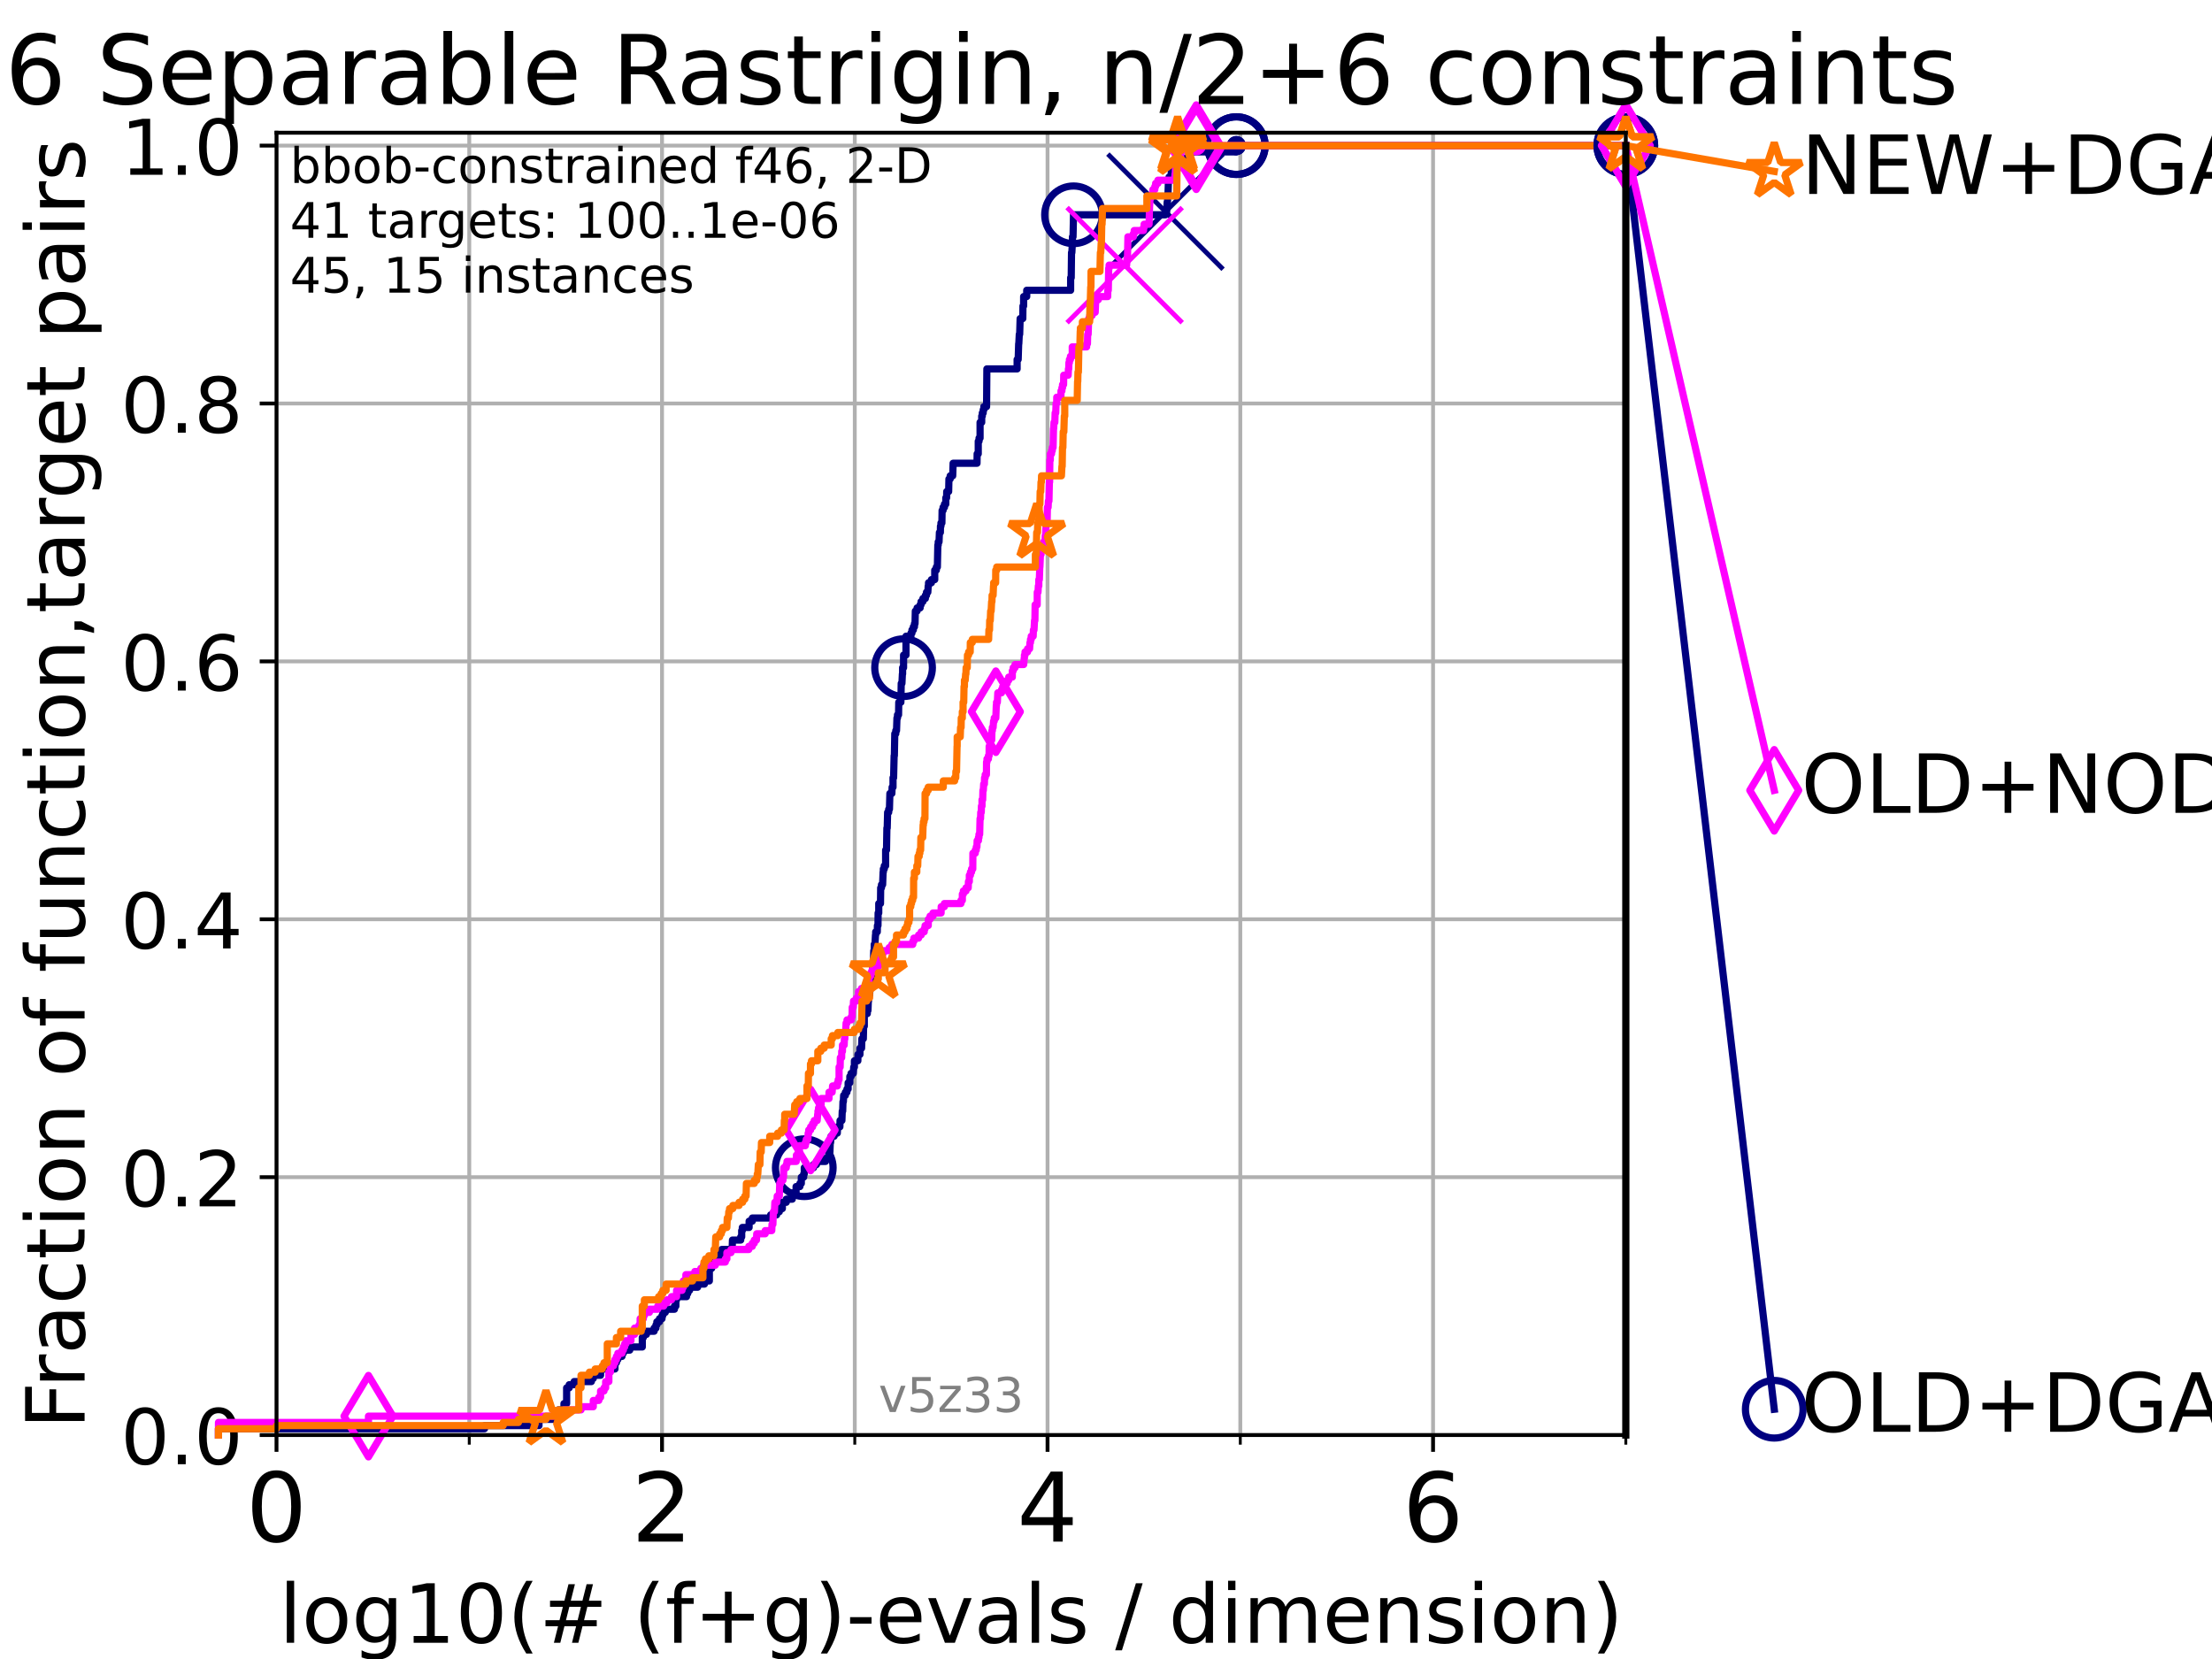 <?xml version="1.0" encoding="utf-8" standalone="no"?>
<!DOCTYPE svg PUBLIC "-//W3C//DTD SVG 1.1//EN"
  "http://www.w3.org/Graphics/SVG/1.1/DTD/svg11.dtd">
<!-- Created with matplotlib (https://matplotlib.org/) -->
<svg height="345.6pt" version="1.1" viewBox="0 0 460.8 345.6" width="460.8pt" xmlns="http://www.w3.org/2000/svg" xmlns:xlink="http://www.w3.org/1999/xlink">
 <defs>
  <style type="text/css">*{stroke-linecap:butt;stroke-linejoin:round;}</style>
 </defs>
 <g id="figure_1">
  <g id="patch_1">
   <path d="M 0 345.6 
L 460.8 345.6 
L 460.8 0 
L 0 0 
z
" style="fill:#ffffff;"/>
  </g>
  <g id="axes_1">
   <g id="patch_2">
    <path d="M 57.6 298.944 
L 338.688 298.944 
L 338.688 27.648 
L 57.6 27.648 
z
" style="fill:#ffffff;"/>
   </g>
   <g id="matplotlib.axis_1">
    <g id="xtick_1">
     <g id="line2d_1">
      <path clip-path="url(#pc113826808)" d="M 57.6 298.944 
L 57.6 27.648 
" style="fill:none;stroke:#b0b0b0;stroke-linecap:square;stroke-width:0.8;"/>
     </g>
     <g id="line2d_2">
      <defs>
       <path d="M 0 0 
L 0 3.5 
" id="m96df038baf" style="stroke:#000000;stroke-width:0.8;"/>
      </defs>
      <g>
       <use style="stroke:#000000;stroke-width:0.8;" x="57.6" xlink:href="#m96df038baf" y="298.944"/>
      </g>
     </g>
     <g id="text_1">
      <!-- 0 -->
      <g transform="translate(51.237 321.141)scale(0.2 -0.2)">
       <defs>
        <path d="M 31.781 66.406 
Q 24.172 66.406 20.328 58.906 
Q 16.5 51.422 16.5 36.375 
Q 16.5 21.391 20.328 13.891 
Q 24.172 6.391 31.781 6.391 
Q 39.453 6.391 43.281 13.891 
Q 47.125 21.391 47.125 36.375 
Q 47.125 51.422 43.281 58.906 
Q 39.453 66.406 31.781 66.406 
z
M 31.781 74.219 
Q 44.047 74.219 50.516 64.516 
Q 56.984 54.828 56.984 36.375 
Q 56.984 17.969 50.516 8.266 
Q 44.047 -1.422 31.781 -1.422 
Q 19.531 -1.422 13.062 8.266 
Q 6.594 17.969 6.594 36.375 
Q 6.594 54.828 13.062 64.516 
Q 19.531 74.219 31.781 74.219 
z
" id="DejaVuSans-48"/>
       </defs>
       <use xlink:href="#DejaVuSans-48"/>
      </g>
     </g>
    </g>
    <g id="xtick_2">
     <g id="line2d_3">
      <path clip-path="url(#pc113826808)" d="M 137.911 298.944 
L 137.911 27.648 
" style="fill:none;stroke:#b0b0b0;stroke-linecap:square;stroke-width:0.8;"/>
     </g>
     <g id="line2d_4">
      <g>
       <use style="stroke:#000000;stroke-width:0.8;" x="137.911" xlink:href="#m96df038baf" y="298.944"/>
      </g>
     </g>
     <g id="text_2">
      <!-- 2 -->
      <g transform="translate(131.548 321.141)scale(0.2 -0.2)">
       <defs>
        <path d="M 19.188 8.297 
L 53.609 8.297 
L 53.609 0 
L 7.328 0 
L 7.328 8.297 
Q 12.938 14.109 22.625 23.891 
Q 32.328 33.688 34.812 36.531 
Q 39.547 41.844 41.422 45.531 
Q 43.312 49.219 43.312 52.781 
Q 43.312 58.594 39.234 62.25 
Q 35.156 65.922 28.609 65.922 
Q 23.969 65.922 18.812 64.312 
Q 13.672 62.703 7.812 59.422 
L 7.812 69.391 
Q 13.766 71.781 18.938 73 
Q 24.125 74.219 28.422 74.219 
Q 39.75 74.219 46.484 68.547 
Q 53.219 62.891 53.219 53.422 
Q 53.219 48.922 51.531 44.891 
Q 49.859 40.875 45.406 35.406 
Q 44.188 33.984 37.641 27.219 
Q 31.109 20.453 19.188 8.297 
z
" id="DejaVuSans-50"/>
       </defs>
       <use xlink:href="#DejaVuSans-50"/>
      </g>
     </g>
    </g>
    <g id="xtick_3">
     <g id="line2d_5">
      <path clip-path="url(#pc113826808)" d="M 218.222 298.944 
L 218.222 27.648 
" style="fill:none;stroke:#b0b0b0;stroke-linecap:square;stroke-width:0.8;"/>
     </g>
     <g id="line2d_6">
      <g>
       <use style="stroke:#000000;stroke-width:0.8;" x="218.222" xlink:href="#m96df038baf" y="298.944"/>
      </g>
     </g>
     <g id="text_3">
      <!-- 4 -->
      <g transform="translate(211.859 321.141)scale(0.2 -0.2)">
       <defs>
        <path d="M 37.797 64.312 
L 12.891 25.391 
L 37.797 25.391 
z
M 35.203 72.906 
L 47.609 72.906 
L 47.609 25.391 
L 58.016 25.391 
L 58.016 17.188 
L 47.609 17.188 
L 47.609 0 
L 37.797 0 
L 37.797 17.188 
L 4.891 17.188 
L 4.891 26.703 
z
" id="DejaVuSans-52"/>
       </defs>
       <use xlink:href="#DejaVuSans-52"/>
      </g>
     </g>
    </g>
    <g id="xtick_4">
     <g id="line2d_7">
      <path clip-path="url(#pc113826808)" d="M 298.533 298.944 
L 298.533 27.648 
" style="fill:none;stroke:#b0b0b0;stroke-linecap:square;stroke-width:0.8;"/>
     </g>
     <g id="line2d_8">
      <g>
       <use style="stroke:#000000;stroke-width:0.8;" x="298.533" xlink:href="#m96df038baf" y="298.944"/>
      </g>
     </g>
     <g id="text_4">
      <!-- 6 -->
      <g transform="translate(292.17 321.141)scale(0.2 -0.2)">
       <defs>
        <path d="M 33.016 40.375 
Q 26.375 40.375 22.484 35.828 
Q 18.609 31.297 18.609 23.391 
Q 18.609 15.531 22.484 10.953 
Q 26.375 6.391 33.016 6.391 
Q 39.656 6.391 43.531 10.953 
Q 47.406 15.531 47.406 23.391 
Q 47.406 31.297 43.531 35.828 
Q 39.656 40.375 33.016 40.375 
z
M 52.594 71.297 
L 52.594 62.312 
Q 48.875 64.062 45.094 64.984 
Q 41.312 65.922 37.594 65.922 
Q 27.828 65.922 22.672 59.328 
Q 17.531 52.734 16.797 39.406 
Q 19.672 43.656 24.016 45.922 
Q 28.375 48.188 33.594 48.188 
Q 44.578 48.188 50.953 41.516 
Q 57.328 34.859 57.328 23.391 
Q 57.328 12.156 50.688 5.359 
Q 44.047 -1.422 33.016 -1.422 
Q 20.359 -1.422 13.672 8.266 
Q 6.984 17.969 6.984 36.375 
Q 6.984 53.656 15.188 63.938 
Q 23.391 74.219 37.203 74.219 
Q 40.922 74.219 44.703 73.484 
Q 48.484 72.75 52.594 71.297 
z
" id="DejaVuSans-54"/>
       </defs>
       <use xlink:href="#DejaVuSans-54"/>
      </g>
     </g>
    </g>
    <g id="xtick_5">
     <g id="line2d_9">
      <path clip-path="url(#pc113826808)" d="M 97.755 298.944 
L 97.755 27.648 
" style="fill:none;stroke:#b0b0b0;stroke-linecap:square;stroke-width:0.8;"/>
     </g>
     <g id="line2d_10">
      <defs>
       <path d="M 0 0 
L 0 2 
" id="m7d6addd4b6" style="stroke:#000000;stroke-width:0.6;"/>
      </defs>
      <g>
       <use style="stroke:#000000;stroke-width:0.6;" x="97.755" xlink:href="#m7d6addd4b6" y="298.944"/>
      </g>
     </g>
    </g>
    <g id="xtick_6">
     <g id="line2d_11">
      <path clip-path="url(#pc113826808)" d="M 178.066 298.944 
L 178.066 27.648 
" style="fill:none;stroke:#b0b0b0;stroke-linecap:square;stroke-width:0.8;"/>
     </g>
     <g id="line2d_12">
      <g>
       <use style="stroke:#000000;stroke-width:0.6;" x="178.066" xlink:href="#m7d6addd4b6" y="298.944"/>
      </g>
     </g>
    </g>
    <g id="xtick_7">
     <g id="line2d_13">
      <path clip-path="url(#pc113826808)" d="M 258.377 298.944 
L 258.377 27.648 
" style="fill:none;stroke:#b0b0b0;stroke-linecap:square;stroke-width:0.8;"/>
     </g>
     <g id="line2d_14">
      <g>
       <use style="stroke:#000000;stroke-width:0.6;" x="258.377" xlink:href="#m7d6addd4b6" y="298.944"/>
      </g>
     </g>
    </g>
    <g id="xtick_8">
     <g id="line2d_15">
      <path clip-path="url(#pc113826808)" d="M 338.688 298.944 
L 338.688 27.648 
" style="fill:none;stroke:#b0b0b0;stroke-linecap:square;stroke-width:0.8;"/>
     </g>
     <g id="line2d_16">
      <g>
       <use style="stroke:#000000;stroke-width:0.6;" x="338.688" xlink:href="#m7d6addd4b6" y="298.944"/>
      </g>
     </g>
    </g>
    <g id="text_5">
     <!-- log10(# (f+g)-evals / dimension) -->
     <g transform="translate(58.145 342.218)scale(0.17 -0.17)">
      <defs>
       <path d="M 9.422 75.984 
L 18.406 75.984 
L 18.406 0 
L 9.422 0 
z
" id="DejaVuSans-108"/>
       <path d="M 30.609 48.391 
Q 23.391 48.391 19.188 42.75 
Q 14.984 37.109 14.984 27.297 
Q 14.984 17.484 19.156 11.844 
Q 23.344 6.203 30.609 6.203 
Q 37.797 6.203 41.984 11.859 
Q 46.188 17.531 46.188 27.297 
Q 46.188 37.016 41.984 42.703 
Q 37.797 48.391 30.609 48.391 
z
M 30.609 56 
Q 42.328 56 49.016 48.375 
Q 55.719 40.766 55.719 27.297 
Q 55.719 13.875 49.016 6.219 
Q 42.328 -1.422 30.609 -1.422 
Q 18.844 -1.422 12.172 6.219 
Q 5.516 13.875 5.516 27.297 
Q 5.516 40.766 12.172 48.375 
Q 18.844 56 30.609 56 
z
" id="DejaVuSans-111"/>
       <path d="M 45.406 27.984 
Q 45.406 37.75 41.375 43.109 
Q 37.359 48.484 30.078 48.484 
Q 22.859 48.484 18.828 43.109 
Q 14.797 37.75 14.797 27.984 
Q 14.797 18.266 18.828 12.891 
Q 22.859 7.516 30.078 7.516 
Q 37.359 7.516 41.375 12.891 
Q 45.406 18.266 45.406 27.984 
z
M 54.391 6.781 
Q 54.391 -7.172 48.188 -13.984 
Q 42 -20.797 29.203 -20.797 
Q 24.469 -20.797 20.266 -20.094 
Q 16.062 -19.391 12.109 -17.922 
L 12.109 -9.188 
Q 16.062 -11.328 19.922 -12.344 
Q 23.781 -13.375 27.781 -13.375 
Q 36.625 -13.375 41.016 -8.766 
Q 45.406 -4.156 45.406 5.172 
L 45.406 9.625 
Q 42.625 4.781 38.281 2.391 
Q 33.938 0 27.875 0 
Q 17.828 0 11.672 7.656 
Q 5.516 15.328 5.516 27.984 
Q 5.516 40.672 11.672 48.328 
Q 17.828 56 27.875 56 
Q 33.938 56 38.281 53.609 
Q 42.625 51.219 45.406 46.391 
L 45.406 54.688 
L 54.391 54.688 
z
" id="DejaVuSans-103"/>
       <path d="M 12.406 8.297 
L 28.516 8.297 
L 28.516 63.922 
L 10.984 60.406 
L 10.984 69.391 
L 28.422 72.906 
L 38.281 72.906 
L 38.281 8.297 
L 54.391 8.297 
L 54.391 0 
L 12.406 0 
z
" id="DejaVuSans-49"/>
       <path d="M 31 75.875 
Q 24.469 64.656 21.281 53.656 
Q 18.109 42.672 18.109 31.391 
Q 18.109 20.125 21.312 9.062 
Q 24.516 -2 31 -13.188 
L 23.188 -13.188 
Q 15.875 -1.703 12.234 9.375 
Q 8.594 20.453 8.594 31.391 
Q 8.594 42.281 12.203 53.312 
Q 15.828 64.359 23.188 75.875 
z
" id="DejaVuSans-40"/>
       <path d="M 51.125 44 
L 36.922 44 
L 32.812 27.688 
L 47.125 27.688 
z
M 43.797 71.781 
L 38.719 51.516 
L 52.984 51.516 
L 58.109 71.781 
L 65.922 71.781 
L 60.891 51.516 
L 76.125 51.516 
L 76.125 44 
L 58.984 44 
L 54.984 27.688 
L 70.516 27.688 
L 70.516 20.219 
L 53.078 20.219 
L 48 0 
L 40.188 0 
L 45.219 20.219 
L 30.906 20.219 
L 25.875 0 
L 18.016 0 
L 23.094 20.219 
L 7.719 20.219 
L 7.719 27.688 
L 24.906 27.688 
L 29 44 
L 13.281 44 
L 13.281 51.516 
L 30.906 51.516 
L 35.891 71.781 
z
" id="DejaVuSans-35"/>
       <path id="DejaVuSans-32"/>
       <path d="M 37.109 75.984 
L 37.109 68.5 
L 28.516 68.5 
Q 23.688 68.5 21.797 66.547 
Q 19.922 64.594 19.922 59.516 
L 19.922 54.688 
L 34.719 54.688 
L 34.719 47.703 
L 19.922 47.703 
L 19.922 0 
L 10.891 0 
L 10.891 47.703 
L 2.297 47.703 
L 2.297 54.688 
L 10.891 54.688 
L 10.891 58.5 
Q 10.891 67.625 15.141 71.797 
Q 19.391 75.984 28.609 75.984 
z
" id="DejaVuSans-102"/>
       <path d="M 46 62.703 
L 46 35.5 
L 73.188 35.5 
L 73.188 27.203 
L 46 27.203 
L 46 0 
L 37.797 0 
L 37.797 27.203 
L 10.594 27.203 
L 10.594 35.5 
L 37.797 35.5 
L 37.797 62.703 
z
" id="DejaVuSans-43"/>
       <path d="M 8.016 75.875 
L 15.828 75.875 
Q 23.141 64.359 26.781 53.312 
Q 30.422 42.281 30.422 31.391 
Q 30.422 20.453 26.781 9.375 
Q 23.141 -1.703 15.828 -13.188 
L 8.016 -13.188 
Q 14.5 -2 17.703 9.062 
Q 20.906 20.125 20.906 31.391 
Q 20.906 42.672 17.703 53.656 
Q 14.5 64.656 8.016 75.875 
z
" id="DejaVuSans-41"/>
       <path d="M 4.891 31.391 
L 31.203 31.391 
L 31.203 23.391 
L 4.891 23.391 
z
" id="DejaVuSans-45"/>
       <path d="M 56.203 29.594 
L 56.203 25.203 
L 14.891 25.203 
Q 15.484 15.922 20.484 11.062 
Q 25.484 6.203 34.422 6.203 
Q 39.594 6.203 44.453 7.469 
Q 49.312 8.734 54.109 11.281 
L 54.109 2.781 
Q 49.266 0.734 44.188 -0.344 
Q 39.109 -1.422 33.891 -1.422 
Q 20.797 -1.422 13.156 6.188 
Q 5.516 13.812 5.516 26.812 
Q 5.516 40.234 12.766 48.109 
Q 20.016 56 32.328 56 
Q 43.359 56 49.781 48.891 
Q 56.203 41.797 56.203 29.594 
z
M 47.219 32.234 
Q 47.125 39.594 43.094 43.984 
Q 39.062 48.391 32.422 48.391 
Q 24.906 48.391 20.391 44.141 
Q 15.875 39.891 15.188 32.172 
z
" id="DejaVuSans-101"/>
       <path d="M 2.984 54.688 
L 12.5 54.688 
L 29.594 8.797 
L 46.688 54.688 
L 56.203 54.688 
L 35.688 0 
L 23.484 0 
z
" id="DejaVuSans-118"/>
       <path d="M 34.281 27.484 
Q 23.391 27.484 19.188 25 
Q 14.984 22.516 14.984 16.5 
Q 14.984 11.719 18.141 8.906 
Q 21.297 6.109 26.703 6.109 
Q 34.188 6.109 38.703 11.406 
Q 43.219 16.703 43.219 25.484 
L 43.219 27.484 
z
M 52.203 31.203 
L 52.203 0 
L 43.219 0 
L 43.219 8.297 
Q 40.141 3.328 35.547 0.953 
Q 30.953 -1.422 24.312 -1.422 
Q 15.922 -1.422 10.953 3.297 
Q 6 8.016 6 15.922 
Q 6 25.141 12.172 29.828 
Q 18.359 34.516 30.609 34.516 
L 43.219 34.516 
L 43.219 35.406 
Q 43.219 41.609 39.141 45 
Q 35.062 48.391 27.688 48.391 
Q 23 48.391 18.547 47.266 
Q 14.109 46.141 10.016 43.891 
L 10.016 52.203 
Q 14.938 54.109 19.578 55.047 
Q 24.219 56 28.609 56 
Q 40.484 56 46.344 49.844 
Q 52.203 43.703 52.203 31.203 
z
" id="DejaVuSans-97"/>
       <path d="M 44.281 53.078 
L 44.281 44.578 
Q 40.484 46.531 36.375 47.5 
Q 32.281 48.484 27.875 48.484 
Q 21.188 48.484 17.844 46.438 
Q 14.5 44.391 14.5 40.281 
Q 14.5 37.156 16.891 35.375 
Q 19.281 33.594 26.516 31.984 
L 29.594 31.297 
Q 39.156 29.25 43.188 25.516 
Q 47.219 21.781 47.219 15.094 
Q 47.219 7.469 41.188 3.016 
Q 35.156 -1.422 24.609 -1.422 
Q 20.219 -1.422 15.453 -0.562 
Q 10.688 0.297 5.422 2 
L 5.422 11.281 
Q 10.406 8.688 15.234 7.391 
Q 20.062 6.109 24.812 6.109 
Q 31.156 6.109 34.562 8.281 
Q 37.984 10.453 37.984 14.406 
Q 37.984 18.062 35.516 20.016 
Q 33.062 21.969 24.703 23.781 
L 21.578 24.516 
Q 13.234 26.266 9.516 29.906 
Q 5.812 33.547 5.812 39.891 
Q 5.812 47.609 11.281 51.797 
Q 16.75 56 26.812 56 
Q 31.781 56 36.172 55.266 
Q 40.578 54.547 44.281 53.078 
z
" id="DejaVuSans-115"/>
       <path d="M 25.391 72.906 
L 33.688 72.906 
L 8.297 -9.281 
L 0 -9.281 
z
" id="DejaVuSans-47"/>
       <path d="M 45.406 46.391 
L 45.406 75.984 
L 54.391 75.984 
L 54.391 0 
L 45.406 0 
L 45.406 8.203 
Q 42.578 3.328 38.25 0.953 
Q 33.938 -1.422 27.875 -1.422 
Q 17.969 -1.422 11.734 6.484 
Q 5.516 14.406 5.516 27.297 
Q 5.516 40.188 11.734 48.094 
Q 17.969 56 27.875 56 
Q 33.938 56 38.25 53.625 
Q 42.578 51.266 45.406 46.391 
z
M 14.797 27.297 
Q 14.797 17.391 18.875 11.75 
Q 22.953 6.109 30.078 6.109 
Q 37.203 6.109 41.297 11.75 
Q 45.406 17.391 45.406 27.297 
Q 45.406 37.203 41.297 42.844 
Q 37.203 48.484 30.078 48.484 
Q 22.953 48.484 18.875 42.844 
Q 14.797 37.203 14.797 27.297 
z
" id="DejaVuSans-100"/>
       <path d="M 9.422 54.688 
L 18.406 54.688 
L 18.406 0 
L 9.422 0 
z
M 9.422 75.984 
L 18.406 75.984 
L 18.406 64.594 
L 9.422 64.594 
z
" id="DejaVuSans-105"/>
       <path d="M 52 44.188 
Q 55.375 50.25 60.062 53.125 
Q 64.75 56 71.094 56 
Q 79.641 56 84.281 50.016 
Q 88.922 44.047 88.922 33.016 
L 88.922 0 
L 79.891 0 
L 79.891 32.719 
Q 79.891 40.578 77.094 44.375 
Q 74.312 48.188 68.609 48.188 
Q 61.625 48.188 57.562 43.547 
Q 53.516 38.922 53.516 30.906 
L 53.516 0 
L 44.484 0 
L 44.484 32.719 
Q 44.484 40.625 41.703 44.406 
Q 38.922 48.188 33.109 48.188 
Q 26.219 48.188 22.156 43.531 
Q 18.109 38.875 18.109 30.906 
L 18.109 0 
L 9.078 0 
L 9.078 54.688 
L 18.109 54.688 
L 18.109 46.188 
Q 21.188 51.219 25.484 53.609 
Q 29.781 56 35.688 56 
Q 41.656 56 45.828 52.969 
Q 50 49.953 52 44.188 
z
" id="DejaVuSans-109"/>
       <path d="M 54.891 33.016 
L 54.891 0 
L 45.906 0 
L 45.906 32.719 
Q 45.906 40.484 42.875 44.328 
Q 39.844 48.188 33.797 48.188 
Q 26.516 48.188 22.312 43.547 
Q 18.109 38.922 18.109 30.906 
L 18.109 0 
L 9.078 0 
L 9.078 54.688 
L 18.109 54.688 
L 18.109 46.188 
Q 21.344 51.125 25.703 53.562 
Q 30.078 56 35.797 56 
Q 45.219 56 50.047 50.172 
Q 54.891 44.344 54.891 33.016 
z
" id="DejaVuSans-110"/>
      </defs>
      <use xlink:href="#DejaVuSans-108"/>
      <use x="27.783" xlink:href="#DejaVuSans-111"/>
      <use x="88.965" xlink:href="#DejaVuSans-103"/>
      <use x="152.441" xlink:href="#DejaVuSans-49"/>
      <use x="216.064" xlink:href="#DejaVuSans-48"/>
      <use x="279.688" xlink:href="#DejaVuSans-40"/>
      <use x="318.701" xlink:href="#DejaVuSans-35"/>
      <use x="402.49" xlink:href="#DejaVuSans-32"/>
      <use x="434.277" xlink:href="#DejaVuSans-40"/>
      <use x="473.291" xlink:href="#DejaVuSans-102"/>
      <use x="508.496" xlink:href="#DejaVuSans-43"/>
      <use x="592.285" xlink:href="#DejaVuSans-103"/>
      <use x="655.762" xlink:href="#DejaVuSans-41"/>
      <use x="694.775" xlink:href="#DejaVuSans-45"/>
      <use x="730.859" xlink:href="#DejaVuSans-101"/>
      <use x="792.383" xlink:href="#DejaVuSans-118"/>
      <use x="851.562" xlink:href="#DejaVuSans-97"/>
      <use x="912.842" xlink:href="#DejaVuSans-108"/>
      <use x="940.625" xlink:href="#DejaVuSans-115"/>
      <use x="992.725" xlink:href="#DejaVuSans-32"/>
      <use x="1024.512" xlink:href="#DejaVuSans-47"/>
      <use x="1058.203" xlink:href="#DejaVuSans-32"/>
      <use x="1089.99" xlink:href="#DejaVuSans-100"/>
      <use x="1153.467" xlink:href="#DejaVuSans-105"/>
      <use x="1181.25" xlink:href="#DejaVuSans-109"/>
      <use x="1278.662" xlink:href="#DejaVuSans-101"/>
      <use x="1340.186" xlink:href="#DejaVuSans-110"/>
      <use x="1403.564" xlink:href="#DejaVuSans-115"/>
      <use x="1455.664" xlink:href="#DejaVuSans-105"/>
      <use x="1483.447" xlink:href="#DejaVuSans-111"/>
      <use x="1544.629" xlink:href="#DejaVuSans-110"/>
      <use x="1608.008" xlink:href="#DejaVuSans-41"/>
     </g>
    </g>
   </g>
   <g id="matplotlib.axis_2">
    <g id="ytick_1">
     <g id="line2d_17">
      <path clip-path="url(#pc113826808)" d="M 57.6 298.944 
L 338.688 298.944 
" style="fill:none;stroke:#b0b0b0;stroke-linecap:square;stroke-width:0.8;"/>
     </g>
     <g id="line2d_18">
      <defs>
       <path d="M 0 0 
L -3.5 0 
" id="m4095a4689b" style="stroke:#000000;stroke-width:0.8;"/>
      </defs>
      <g>
       <use style="stroke:#000000;stroke-width:0.8;" x="57.6" xlink:href="#m4095a4689b" y="298.944"/>
      </g>
     </g>
     <g id="text_6">
      <!-- 0.0 -->
      <g transform="translate(25.155 305.023)scale(0.16 -0.16)">
       <defs>
        <path d="M 10.688 12.406 
L 21 12.406 
L 21 0 
L 10.688 0 
z
" id="DejaVuSans-46"/>
       </defs>
       <use xlink:href="#DejaVuSans-48"/>
       <use x="63.623" xlink:href="#DejaVuSans-46"/>
       <use x="95.41" xlink:href="#DejaVuSans-48"/>
      </g>
     </g>
    </g>
    <g id="ytick_2">
     <g id="line2d_19">
      <path clip-path="url(#pc113826808)" d="M 57.6 245.222 
L 338.688 245.222 
" style="fill:none;stroke:#b0b0b0;stroke-linecap:square;stroke-width:0.8;"/>
     </g>
     <g id="line2d_20">
      <g>
       <use style="stroke:#000000;stroke-width:0.8;" x="57.6" xlink:href="#m4095a4689b" y="245.222"/>
      </g>
     </g>
     <g id="text_7">
      <!-- 0.2 -->
      <g transform="translate(25.155 251.301)scale(0.16 -0.16)">
       <use xlink:href="#DejaVuSans-48"/>
       <use x="63.623" xlink:href="#DejaVuSans-46"/>
       <use x="95.41" xlink:href="#DejaVuSans-50"/>
      </g>
     </g>
    </g>
    <g id="ytick_3">
     <g id="line2d_21">
      <path clip-path="url(#pc113826808)" d="M 57.6 191.5 
L 338.688 191.5 
" style="fill:none;stroke:#b0b0b0;stroke-linecap:square;stroke-width:0.8;"/>
     </g>
     <g id="line2d_22">
      <g>
       <use style="stroke:#000000;stroke-width:0.8;" x="57.6" xlink:href="#m4095a4689b" y="191.5"/>
      </g>
     </g>
     <g id="text_8">
      <!-- 0.4 -->
      <g transform="translate(25.155 197.579)scale(0.16 -0.16)">
       <use xlink:href="#DejaVuSans-48"/>
       <use x="63.623" xlink:href="#DejaVuSans-46"/>
       <use x="95.41" xlink:href="#DejaVuSans-52"/>
      </g>
     </g>
    </g>
    <g id="ytick_4">
     <g id="line2d_23">
      <path clip-path="url(#pc113826808)" d="M 57.6 137.778 
L 338.688 137.778 
" style="fill:none;stroke:#b0b0b0;stroke-linecap:square;stroke-width:0.8;"/>
     </g>
     <g id="line2d_24">
      <g>
       <use style="stroke:#000000;stroke-width:0.8;" x="57.6" xlink:href="#m4095a4689b" y="137.778"/>
      </g>
     </g>
     <g id="text_9">
      <!-- 0.6 -->
      <g transform="translate(25.155 143.857)scale(0.16 -0.16)">
       <use xlink:href="#DejaVuSans-48"/>
       <use x="63.623" xlink:href="#DejaVuSans-46"/>
       <use x="95.41" xlink:href="#DejaVuSans-54"/>
      </g>
     </g>
    </g>
    <g id="ytick_5">
     <g id="line2d_25">
      <path clip-path="url(#pc113826808)" d="M 57.6 84.056 
L 338.688 84.056 
" style="fill:none;stroke:#b0b0b0;stroke-linecap:square;stroke-width:0.8;"/>
     </g>
     <g id="line2d_26">
      <g>
       <use style="stroke:#000000;stroke-width:0.8;" x="57.6" xlink:href="#m4095a4689b" y="84.056"/>
      </g>
     </g>
     <g id="text_10">
      <!-- 0.8 -->
      <g transform="translate(25.155 90.135)scale(0.16 -0.16)">
       <defs>
        <path d="M 31.781 34.625 
Q 24.75 34.625 20.719 30.859 
Q 16.703 27.094 16.703 20.516 
Q 16.703 13.922 20.719 10.156 
Q 24.75 6.391 31.781 6.391 
Q 38.812 6.391 42.859 10.172 
Q 46.922 13.969 46.922 20.516 
Q 46.922 27.094 42.891 30.859 
Q 38.875 34.625 31.781 34.625 
z
M 21.922 38.812 
Q 15.578 40.375 12.031 44.719 
Q 8.5 49.078 8.5 55.328 
Q 8.5 64.062 14.719 69.141 
Q 20.953 74.219 31.781 74.219 
Q 42.672 74.219 48.875 69.141 
Q 55.078 64.062 55.078 55.328 
Q 55.078 49.078 51.531 44.719 
Q 48 40.375 41.703 38.812 
Q 48.828 37.156 52.797 32.312 
Q 56.781 27.484 56.781 20.516 
Q 56.781 9.906 50.312 4.234 
Q 43.844 -1.422 31.781 -1.422 
Q 19.734 -1.422 13.25 4.234 
Q 6.781 9.906 6.781 20.516 
Q 6.781 27.484 10.781 32.312 
Q 14.797 37.156 21.922 38.812 
z
M 18.312 54.391 
Q 18.312 48.734 21.844 45.562 
Q 25.391 42.391 31.781 42.391 
Q 38.141 42.391 41.719 45.562 
Q 45.312 48.734 45.312 54.391 
Q 45.312 60.062 41.719 63.234 
Q 38.141 66.406 31.781 66.406 
Q 25.391 66.406 21.844 63.234 
Q 18.312 60.062 18.312 54.391 
z
" id="DejaVuSans-56"/>
       </defs>
       <use xlink:href="#DejaVuSans-48"/>
       <use x="63.623" xlink:href="#DejaVuSans-46"/>
       <use x="95.41" xlink:href="#DejaVuSans-56"/>
      </g>
     </g>
    </g>
    <g id="ytick_6">
     <g id="line2d_27">
      <path clip-path="url(#pc113826808)" d="M 57.6 30.334 
L 338.688 30.334 
" style="fill:none;stroke:#b0b0b0;stroke-linecap:square;stroke-width:0.8;"/>
     </g>
     <g id="line2d_28">
      <g>
       <use style="stroke:#000000;stroke-width:0.8;" x="57.6" xlink:href="#m4095a4689b" y="30.334"/>
      </g>
     </g>
     <g id="text_11">
      <!-- 1.0 -->
      <g transform="translate(25.155 36.413)scale(0.16 -0.16)">
       <use xlink:href="#DejaVuSans-49"/>
       <use x="63.623" xlink:href="#DejaVuSans-46"/>
       <use x="95.41" xlink:href="#DejaVuSans-48"/>
      </g>
     </g>
    </g>
    <g id="text_12">
     <!-- Fraction of function,target pairs -->
     <g transform="translate(17.62 297.681)rotate(-90)scale(0.17 -0.17)">
      <defs>
       <path d="M 9.812 72.906 
L 51.703 72.906 
L 51.703 64.594 
L 19.672 64.594 
L 19.672 43.109 
L 48.578 43.109 
L 48.578 34.812 
L 19.672 34.812 
L 19.672 0 
L 9.812 0 
z
" id="DejaVuSans-70"/>
       <path d="M 41.109 46.297 
Q 39.594 47.172 37.812 47.578 
Q 36.031 48 33.891 48 
Q 26.266 48 22.188 43.047 
Q 18.109 38.094 18.109 28.812 
L 18.109 0 
L 9.078 0 
L 9.078 54.688 
L 18.109 54.688 
L 18.109 46.188 
Q 20.953 51.172 25.484 53.578 
Q 30.031 56 36.531 56 
Q 37.453 56 38.578 55.875 
Q 39.703 55.766 41.062 55.516 
z
" id="DejaVuSans-114"/>
       <path d="M 48.781 52.594 
L 48.781 44.188 
Q 44.969 46.297 41.141 47.344 
Q 37.312 48.391 33.406 48.391 
Q 24.656 48.391 19.812 42.844 
Q 14.984 37.312 14.984 27.297 
Q 14.984 17.281 19.812 11.734 
Q 24.656 6.203 33.406 6.203 
Q 37.312 6.203 41.141 7.25 
Q 44.969 8.297 48.781 10.406 
L 48.781 2.094 
Q 45.016 0.344 40.984 -0.531 
Q 36.969 -1.422 32.422 -1.422 
Q 20.062 -1.422 12.781 6.344 
Q 5.516 14.109 5.516 27.297 
Q 5.516 40.672 12.859 48.328 
Q 20.219 56 33.016 56 
Q 37.156 56 41.109 55.141 
Q 45.062 54.297 48.781 52.594 
z
" id="DejaVuSans-99"/>
       <path d="M 18.312 70.219 
L 18.312 54.688 
L 36.812 54.688 
L 36.812 47.703 
L 18.312 47.703 
L 18.312 18.016 
Q 18.312 11.328 20.141 9.422 
Q 21.969 7.516 27.594 7.516 
L 36.812 7.516 
L 36.812 0 
L 27.594 0 
Q 17.188 0 13.234 3.875 
Q 9.281 7.766 9.281 18.016 
L 9.281 47.703 
L 2.688 47.703 
L 2.688 54.688 
L 9.281 54.688 
L 9.281 70.219 
z
" id="DejaVuSans-116"/>
       <path d="M 8.5 21.578 
L 8.5 54.688 
L 17.484 54.688 
L 17.484 21.922 
Q 17.484 14.156 20.5 10.266 
Q 23.531 6.391 29.594 6.391 
Q 36.859 6.391 41.078 11.031 
Q 45.312 15.672 45.312 23.688 
L 45.312 54.688 
L 54.297 54.688 
L 54.297 0 
L 45.312 0 
L 45.312 8.406 
Q 42.047 3.422 37.719 1 
Q 33.406 -1.422 27.688 -1.422 
Q 18.266 -1.422 13.375 4.438 
Q 8.5 10.297 8.5 21.578 
z
M 31.109 56 
z
" id="DejaVuSans-117"/>
       <path d="M 11.719 12.406 
L 22.016 12.406 
L 22.016 4 
L 14.016 -11.625 
L 7.719 -11.625 
L 11.719 4 
z
" id="DejaVuSans-44"/>
       <path d="M 18.109 8.203 
L 18.109 -20.797 
L 9.078 -20.797 
L 9.078 54.688 
L 18.109 54.688 
L 18.109 46.391 
Q 20.953 51.266 25.266 53.625 
Q 29.594 56 35.594 56 
Q 45.562 56 51.781 48.094 
Q 58.016 40.188 58.016 27.297 
Q 58.016 14.406 51.781 6.484 
Q 45.562 -1.422 35.594 -1.422 
Q 29.594 -1.422 25.266 0.953 
Q 20.953 3.328 18.109 8.203 
z
M 48.688 27.297 
Q 48.688 37.203 44.609 42.844 
Q 40.531 48.484 33.406 48.484 
Q 26.266 48.484 22.188 42.844 
Q 18.109 37.203 18.109 27.297 
Q 18.109 17.391 22.188 11.75 
Q 26.266 6.109 33.406 6.109 
Q 40.531 6.109 44.609 11.75 
Q 48.688 17.391 48.688 27.297 
z
" id="DejaVuSans-112"/>
      </defs>
      <use xlink:href="#DejaVuSans-70"/>
      <use x="50.27" xlink:href="#DejaVuSans-114"/>
      <use x="91.383" xlink:href="#DejaVuSans-97"/>
      <use x="152.662" xlink:href="#DejaVuSans-99"/>
      <use x="207.643" xlink:href="#DejaVuSans-116"/>
      <use x="246.852" xlink:href="#DejaVuSans-105"/>
      <use x="274.635" xlink:href="#DejaVuSans-111"/>
      <use x="335.816" xlink:href="#DejaVuSans-110"/>
      <use x="399.195" xlink:href="#DejaVuSans-32"/>
      <use x="430.982" xlink:href="#DejaVuSans-111"/>
      <use x="492.164" xlink:href="#DejaVuSans-102"/>
      <use x="527.369" xlink:href="#DejaVuSans-32"/>
      <use x="559.156" xlink:href="#DejaVuSans-102"/>
      <use x="594.361" xlink:href="#DejaVuSans-117"/>
      <use x="657.74" xlink:href="#DejaVuSans-110"/>
      <use x="721.119" xlink:href="#DejaVuSans-99"/>
      <use x="776.1" xlink:href="#DejaVuSans-116"/>
      <use x="815.309" xlink:href="#DejaVuSans-105"/>
      <use x="843.092" xlink:href="#DejaVuSans-111"/>
      <use x="904.273" xlink:href="#DejaVuSans-110"/>
      <use x="967.652" xlink:href="#DejaVuSans-44"/>
      <use x="999.439" xlink:href="#DejaVuSans-116"/>
      <use x="1038.648" xlink:href="#DejaVuSans-97"/>
      <use x="1099.928" xlink:href="#DejaVuSans-114"/>
      <use x="1139.291" xlink:href="#DejaVuSans-103"/>
      <use x="1202.768" xlink:href="#DejaVuSans-101"/>
      <use x="1264.291" xlink:href="#DejaVuSans-116"/>
      <use x="1303.5" xlink:href="#DejaVuSans-32"/>
      <use x="1335.287" xlink:href="#DejaVuSans-112"/>
      <use x="1398.764" xlink:href="#DejaVuSans-97"/>
      <use x="1460.043" xlink:href="#DejaVuSans-105"/>
      <use x="1487.826" xlink:href="#DejaVuSans-114"/>
      <use x="1528.939" xlink:href="#DejaVuSans-115"/>
     </g>
    </g>
   </g>
   <g id="line2d_29">
    <defs>
     <path d="M 0 1.5 
C 0.398 1.5 0.779 1.342 1.061 1.061 
C 1.342 0.779 1.5 0.398 1.5 0 
C 1.5 -0.398 1.342 -0.779 1.061 -1.061 
C 0.779 -1.342 0.398 -1.5 0 -1.5 
C -0.398 -1.5 -0.779 -1.342 -1.061 -1.061 
C -1.342 -0.779 -1.5 -0.398 -1.5 0 
C -1.5 0.398 -1.342 0.779 -1.061 1.061 
C -0.779 1.342 -0.398 1.5 0 1.5 
z
" id="m6fe7ecb173" style="stroke:#000080;"/>
    </defs>
    <g>
     <use style="fill:#000080;stroke:#000080;" x="257.547" xlink:href="#m6fe7ecb173" y="30.334"/>
     <use style="fill:#000080;stroke:#000080;" x="257.547" xlink:href="#m6fe7ecb173" y="30.334"/>
    </g>
   </g>
   <g id="line2d_30">
    <path d="M 45.512 298.944 
L 45.512 297.634 
L 100.935 297.634 
L 100.935 296.979 
L 112.281 296.979 
L 112.281 295.668 
L 115.711 295.668 
L 115.711 294.358 
L 116.323 294.358 
L 116.323 293.703 
L 117.486 293.703 
L 117.486 292.393 
L 118.04 292.393 
L 118.04 289.117 
L 118.577 289.117 
L 118.577 288.462 
L 119.603 288.462 
L 119.603 287.807 
L 123.193 287.807 
L 123.193 287.151 
L 123.594 287.151 
L 123.594 286.496 
L 125.111 286.496 
L 125.111 285.186 
L 128.108 285.186 
L 128.108 283.876 
L 128.411 283.876 
L 128.411 283.22 
L 128.709 283.22 
L 128.709 282.565 
L 129.574 282.565 
L 129.574 281.91 
L 129.853 281.91 
L 129.853 281.255 
L 131.185 281.255 
L 131.185 280.6 
L 133.8 280.6 
L 133.8 278.634 
L 134.019 278.634 
L 134.019 277.979 
L 134.661 277.979 
L 134.661 277.324 
L 136.266 277.324 
L 136.266 276.669 
L 136.645 276.669 
L 136.645 276.014 
L 136.832 276.014 
L 136.832 275.359 
L 137.38 275.359 
L 137.38 274.704 
L 137.911 274.704 
L 137.911 274.048 
L 138.084 274.048 
L 138.084 273.393 
L 138.595 273.393 
L 138.595 272.738 
L 140.499 272.738 
L 140.499 272.083 
L 140.797 272.083 
L 140.797 270.773 
L 140.944 270.773 
L 140.944 270.118 
L 143.015 270.118 
L 143.015 269.462 
L 143.273 269.462 
L 143.273 268.807 
L 143.654 268.807 
L 143.654 268.152 
L 145.327 268.152 
L 145.327 267.497 
L 146.749 267.497 
L 146.749 266.842 
L 147.77 266.842 
L 147.77 264.221 
L 148.258 264.221 
L 148.258 263.566 
L 148.639 263.566 
L 148.639 262.911 
L 148.92 262.911 
L 148.92 262.256 
L 149.104 262.256 
L 149.104 261.601 
L 149.999 261.601 
L 149.999 260.946 
L 150.344 260.946 
L 150.344 260.29 
L 152.512 260.29 
L 152.587 258.325 
L 154.304 258.325 
L 154.304 257.67 
L 154.507 257.67 
L 154.507 256.36 
L 154.641 256.36 
L 154.641 255.704 
L 156.053 255.704 
L 156.053 254.394 
L 156.718 254.394 
L 156.718 253.739 
L 160.538 253.739 
L 160.538 253.084 
L 161.779 253.084 
L 161.779 252.429 
L 162.346 252.429 
L 162.346 251.773 
L 162.979 251.773 
L 162.979 250.463 
L 163.789 250.463 
L 163.789 249.808 
L 165.047 249.808 
L 165.047 248.498 
L 165.838 248.498 
L 165.838 247.187 
L 166.629 247.187 
L 166.629 246.532 
L 166.929 246.532 
L 166.929 245.222 
L 167.417 245.222 
L 167.417 244.567 
L 167.545 244.567 
L 167.545 243.257 
L 169.475 243.257 
L 169.475 242.601 
L 170.092 242.601 
L 170.092 241.946 
L 171.97 241.946 
L 171.97 241.291 
L 172.59 241.291 
L 172.673 239.981 
L 172.886 239.981 
L 172.956 238.015 
L 173.026 238.015 
L 173.119 236.705 
L 173.767 236.705 
L 173.767 236.05 
L 174.424 236.05 
L 174.488 234.74 
L 174.963 234.74 
L 174.995 233.429 
L 175.385 233.429 
L 175.456 231.464 
L 175.547 231.464 
L 175.608 229.499 
L 175.688 229.499 
L 175.748 228.188 
L 176.102 228.188 
L 176.102 227.533 
L 176.431 227.533 
L 176.431 226.878 
L 176.678 226.878 
L 176.678 225.568 
L 177.034 225.568 
L 177.034 224.257 
L 177.291 224.257 
L 177.291 223.602 
L 177.758 223.602 
L 177.847 222.292 
L 177.988 222.292 
L 177.988 220.982 
L 178.708 220.982 
L 178.725 219.671 
L 179.14 219.671 
L 179.14 218.361 
L 179.481 218.361 
L 179.545 216.396 
L 179.847 216.396 
L 179.91 213.775 
L 180.05 213.775 
L 180.05 211.154 
L 180.677 211.154 
L 180.677 210.499 
L 180.812 210.499 
L 180.886 208.534 
L 180.931 208.534 
L 180.931 207.224 
L 181.166 207.224 
L 181.268 205.258 
L 181.441 205.258 
L 181.441 204.603 
L 181.655 204.603 
L 181.726 201.982 
L 181.825 201.982 
L 181.825 200.672 
L 181.937 200.672 
L 182.02 198.052 
L 182.117 198.052 
L 182.117 196.741 
L 182.269 196.741 
L 182.378 194.776 
L 182.419 194.776 
L 182.419 194.121 
L 182.755 194.121 
L 182.782 192.81 
L 182.901 192.81 
L 182.928 190.19 
L 183.059 190.19 
L 183.059 188.224 
L 183.422 188.224 
L 183.461 184.949 
L 183.626 184.949 
L 183.626 184.293 
L 183.865 184.293 
L 183.965 181.673 
L 184.015 181.673 
L 184.015 181.018 
L 184.212 181.018 
L 184.212 180.363 
L 184.492 180.363 
L 184.492 177.087 
L 184.678 177.087 
L 184.755 172.501 
L 184.821 172.501 
L 184.909 169.225 
L 185.131 169.225 
L 185.131 168.57 
L 185.288 168.57 
L 185.38 165.294 
L 185.793 165.294 
L 185.844 163.984 
L 186.032 163.984 
L 186.032 162.018 
L 186.153 162.018 
L 186.263 157.432 
L 186.312 157.432 
L 186.399 152.846 
L 186.608 152.846 
L 186.608 152.191 
L 186.762 152.191 
L 186.852 149.571 
L 186.963 149.571 
L 186.963 148.916 
L 187.186 148.916 
L 187.227 146.295 
L 187.67 146.295 
L 187.741 142.364 
L 187.89 142.364 
L 187.984 140.399 
L 188.029 140.399 
L 188.029 139.088 
L 188.229 139.088 
L 188.229 136.468 
L 188.733 136.468 
L 188.733 132.537 
L 189.766 132.537 
L 189.766 131.882 
L 189.979 131.882 
L 189.979 131.227 
L 190.267 131.227 
L 190.267 130.571 
L 190.5 130.571 
L 190.5 129.916 
L 190.619 129.916 
L 190.678 127.296 
L 191.047 127.296 
L 191.047 126.641 
L 191.681 126.641 
L 191.681 125.985 
L 191.872 125.985 
L 191.872 125.33 
L 192.262 125.33 
L 192.262 124.675 
L 192.773 124.675 
L 192.773 124.02 
L 193.004 124.02 
L 193.004 123.365 
L 193.283 123.365 
L 193.363 122.055 
L 193.428 122.055 
L 193.428 121.399 
L 194.032 121.399 
L 194.032 120.744 
L 194.723 120.744 
L 194.723 118.779 
L 195.055 118.779 
L 195.055 118.124 
L 195.271 118.124 
L 195.368 113.538 
L 195.446 113.538 
L 195.446 112.883 
L 195.619 112.883 
L 195.695 110.917 
L 195.897 110.917 
L 195.916 109.607 
L 196.016 109.607 
L 196.016 108.952 
L 196.214 108.952 
L 196.257 106.331 
L 196.459 106.331 
L 196.459 105.676 
L 196.748 105.676 
L 196.748 105.021 
L 197.027 105.021 
L 197.027 103.71 
L 197.196 103.71 
L 197.219 102.4 
L 197.622 102.4 
L 197.679 99.78 
L 197.943 99.78 
L 197.943 99.124 
L 198.465 99.124 
L 198.551 96.504 
L 203.53 96.504 
L 203.558 94.538 
L 203.787 94.538 
L 203.787 91.918 
L 203.954 91.918 
L 203.954 91.263 
L 204.166 91.263 
L 204.166 87.987 
L 204.506 87.987 
L 204.506 86.677 
L 204.632 86.677 
L 204.632 86.022 
L 204.817 86.022 
L 204.817 85.366 
L 204.952 85.366 
L 204.952 84.711 
L 205.521 84.711 
L 205.583 76.849 
L 211.885 76.849 
L 211.885 74.884 
L 212.105 74.884 
L 212.208 71.608 
L 212.238 71.608 
L 212.336 69.643 
L 212.416 69.643 
L 212.513 66.367 
L 213.066 66.367 
L 213.099 63.747 
L 213.236 63.747 
L 213.243 61.781 
L 213.886 61.781 
L 213.886 60.471 
L 223.031 60.471 
L 223.035 57.85 
L 223.155 57.85 
L 223.218 52.609 
L 223.289 52.609 
L 223.393 50.644 
L 223.411 50.644 
L 223.411 49.333 
L 223.532 49.333 
L 223.632 44.747 
L 242.784 44.747 
L 242.784 44.092 
L 243.043 44.092 
L 243.138 42.127 
L 243.201 42.127 
L 243.301 40.161 
L 243.323 40.161 
L 243.412 37.541 
L 243.532 37.541 
L 243.532 36.886 
L 243.939 36.886 
L 244.05 34.92 
L 244.107 34.92 
L 244.107 34.265 
L 244.571 34.265 
L 244.571 33.61 
L 245.727 33.61 
L 245.727 32.955 
L 247.685 32.955 
L 247.718 31.644 
L 257.503 31.644 
L 257.547 30.334 
L 338.688 30.334 
L 338.688 30.334 
" style="fill:none;stroke:#000080;stroke-linecap:square;stroke-width:1.5;"/>
   </g>
   <g id="line2d_31">
    <defs>
     <path d="M 0 6 
C 1.591 6 3.117 5.368 4.243 4.243 
C 5.368 3.117 6 1.591 6 0 
C 6 -1.591 5.368 -3.117 4.243 -4.243 
C 3.117 -5.368 1.591 -6 0 -6 
C -1.591 -6 -3.117 -5.368 -4.243 -4.243 
C -5.368 -3.117 -6 -1.591 -6 0 
C -6 1.591 -5.368 3.117 -4.243 4.243 
C -3.117 5.368 -1.591 6 0 6 
z
" id="m52ae255bd2" style="stroke:#000080;stroke-width:1.5;"/>
    </defs>
    <g>
     <use style="fill-opacity:0;stroke:#000080;stroke-width:1.5;" x="167.545" xlink:href="#m52ae255bd2" y="243.257"/>
     <use style="fill-opacity:0;stroke:#000080;stroke-width:1.5;" x="188.229" xlink:href="#m52ae255bd2" y="139.088"/>
     <use style="fill-opacity:0;stroke:#000080;stroke-width:1.5;" x="223.632" xlink:href="#m52ae255bd2" y="44.747"/>
     <use style="fill-opacity:0;stroke:#000080;stroke-width:1.5;" x="257.547" xlink:href="#m52ae255bd2" y="30.334"/>
     <use style="fill-opacity:0;stroke:#000080;stroke-width:1.5;" x="257.547" xlink:href="#m52ae255bd2" y="30.334"/>
     <use style="fill-opacity:0;stroke:#000080;stroke-width:1.5;" x="338.688" xlink:href="#m52ae255bd2" y="30.334"/>
    </g>
   </g>
   <g id="line2d_32">
    <path style="fill:none;stroke:#000080;stroke-linecap:square;stroke-width:1.5;"/>
    <g/>
   </g>
   <g id="line2d_33">
    <path clip-path="url(#pc113826808)" d="M 242.784 44.092 
" style="fill:none;stroke:#000080;stroke-linecap:square;stroke-width:1.5;"/>
    <defs>
     <path d="M -12 12 
L 12 -12 
M -12 -12 
L 12 12 
" id="m28dc110cc0" style="stroke:#000080;"/>
    </defs>
    <g clip-path="url(#pc113826808)">
     <use style="fill:#000080;stroke:#000080;" x="242.784" xlink:href="#m28dc110cc0" y="44.092"/>
    </g>
   </g>
   <g id="line2d_34">
    <defs>
     <path d="M 0 1.5 
C 0.398 1.5 0.779 1.342 1.061 1.061 
C 1.342 0.779 1.5 0.398 1.5 0 
C 1.5 -0.398 1.342 -0.779 1.061 -1.061 
C 0.779 -1.342 0.398 -1.5 0 -1.5 
C -0.398 -1.5 -0.779 -1.342 -1.061 -1.061 
C -1.342 -0.779 -1.5 -0.398 -1.5 0 
C -1.5 0.398 -1.342 0.779 -1.061 1.061 
C -0.779 1.342 -0.398 1.5 0 1.5 
z
" id="m70a8134452" style="stroke:#ff00ff;"/>
    </defs>
    <g>
     <use style="fill:#ff00ff;stroke:#ff00ff;" x="249.206" xlink:href="#m70a8134452" y="30.334"/>
     <use style="fill:#ff00ff;stroke:#ff00ff;" x="249.206" xlink:href="#m70a8134452" y="30.334"/>
    </g>
   </g>
   <g id="line2d_35">
    <path d="M 45.512 298.944 
L 45.512 296.323 
L 76.759 296.323 
L 76.759 295.013 
L 116.323 295.013 
L 116.323 294.358 
L 117.486 294.358 
L 117.486 293.703 
L 121.037 293.703 
L 121.037 293.048 
L 123.594 293.048 
L 123.594 291.737 
L 124.744 291.737 
L 124.744 291.082 
L 125.111 291.082 
L 125.111 289.772 
L 125.823 289.772 
L 125.823 289.117 
L 126.168 289.117 
L 126.168 287.807 
L 126.839 287.807 
L 126.839 285.841 
L 127.165 285.841 
L 127.165 284.531 
L 127.799 284.531 
L 127.799 283.876 
L 128.108 283.876 
L 128.108 283.22 
L 128.411 283.22 
L 128.411 282.565 
L 128.709 282.565 
L 128.709 281.91 
L 129.574 281.91 
L 129.574 281.255 
L 129.853 281.255 
L 129.853 280.6 
L 130.128 280.6 
L 130.128 279.945 
L 130.398 279.945 
L 130.398 279.29 
L 131.44 279.29 
L 131.44 277.979 
L 132.182 277.979 
L 132.182 276.669 
L 133.125 276.669 
L 133.125 276.014 
L 133.353 276.014 
L 133.353 274.704 
L 134.019 274.704 
L 134.019 274.048 
L 134.236 274.048 
L 134.236 273.393 
L 135.281 273.393 
L 135.281 272.738 
L 137.016 272.738 
L 137.016 272.083 
L 138.256 272.083 
L 138.256 271.428 
L 138.927 271.428 
L 138.927 270.773 
L 139.887 270.773 
L 139.887 270.118 
L 140.944 270.118 
L 140.944 268.807 
L 142.079 268.807 
L 142.079 268.152 
L 142.352 268.152 
L 142.352 266.842 
L 142.884 266.842 
L 142.884 265.532 
L 144.748 265.532 
L 144.748 264.876 
L 145.998 264.876 
L 145.998 264.221 
L 146.538 264.221 
L 146.538 263.566 
L 149.012 263.566 
L 149.012 262.911 
L 151.097 262.911 
L 151.097 262.256 
L 151.422 262.256 
L 151.422 260.946 
L 152.284 260.946 
L 152.284 260.29 
L 155.991 260.29 
L 155.991 259.635 
L 156.718 259.635 
L 156.718 258.98 
L 157.128 258.98 
L 157.128 258.325 
L 157.585 258.325 
L 157.642 257.015 
L 159.406 257.015 
L 159.406 256.36 
L 160.774 256.36 
L 160.821 255.049 
L 161.008 255.049 
L 161.1 252.429 
L 161.329 252.429 
L 161.42 250.463 
L 161.823 250.463 
L 161.912 249.153 
L 162.346 249.153 
L 162.432 246.532 
L 162.645 246.532 
L 162.645 245.877 
L 163.103 245.877 
L 163.103 245.222 
L 163.226 245.222 
L 163.267 243.257 
L 163.789 243.257 
L 163.789 242.601 
L 163.946 242.601 
L 163.946 241.946 
L 165.873 241.946 
L 165.908 240.636 
L 166.289 240.636 
L 166.289 239.981 
L 166.528 239.981 
L 166.528 238.671 
L 167.767 238.671 
L 167.767 238.015 
L 167.955 238.015 
L 167.955 237.36 
L 168.294 237.36 
L 168.355 236.05 
L 168.476 236.05 
L 168.476 235.395 
L 168.865 235.395 
L 168.865 234.74 
L 169.274 234.74 
L 169.274 234.085 
L 169.617 234.085 
L 169.617 233.429 
L 170.229 233.429 
L 170.338 232.119 
L 170.392 232.119 
L 170.392 231.464 
L 170.513 231.464 
L 170.513 230.809 
L 170.687 230.809 
L 170.687 230.154 
L 171.056 230.154 
L 171.056 228.843 
L 172.697 228.843 
L 172.697 227.533 
L 173.349 227.533 
L 173.44 226.223 
L 174.434 226.223 
L 174.434 225.568 
L 174.616 225.568 
L 174.616 224.912 
L 174.796 224.912 
L 174.796 222.292 
L 175.015 222.292 
L 175.057 220.326 
L 175.334 220.326 
L 175.345 219.016 
L 175.497 219.016 
L 175.507 217.706 
L 175.857 217.706 
L 175.906 216.396 
L 175.995 216.396 
L 175.995 215.085 
L 176.161 215.085 
L 176.258 213.12 
L 176.45 213.12 
L 176.45 212.465 
L 177.336 212.465 
L 177.336 211.81 
L 177.508 211.81 
L 177.535 209.844 
L 177.741 209.844 
L 177.803 208.534 
L 178.412 208.534 
L 178.412 207.879 
L 178.834 207.879 
L 178.842 206.568 
L 179.457 206.568 
L 179.457 205.913 
L 180.827 205.913 
L 180.827 205.258 
L 181.049 205.258 
L 181.063 203.293 
L 181.405 203.293 
L 181.405 202.638 
L 181.712 202.638 
L 181.712 201.982 
L 182.405 201.982 
L 182.405 201.327 
L 183.02 201.327 
L 183.02 200.017 
L 183.531 200.017 
L 183.531 199.362 
L 183.727 199.362 
L 183.727 198.707 
L 183.953 198.707 
L 183.953 198.052 
L 185.236 198.052 
L 185.236 197.396 
L 185.793 197.396 
L 185.793 196.741 
L 190.146 196.741 
L 190.146 196.086 
L 190.38 196.086 
L 190.38 195.431 
L 191.355 195.431 
L 191.355 194.776 
L 191.907 194.776 
L 191.907 194.121 
L 192.531 194.121 
L 192.531 193.465 
L 192.709 193.465 
L 192.709 192.81 
L 193.374 192.81 
L 193.392 191.5 
L 193.75 191.5 
L 193.75 190.845 
L 194.36 190.845 
L 194.36 190.19 
L 196.05 190.19 
L 196.066 188.879 
L 196.727 188.879 
L 196.727 188.224 
L 200.185 188.224 
L 200.185 187.569 
L 200.473 187.569 
L 200.473 186.259 
L 200.679 186.259 
L 200.679 185.604 
L 201.228 185.604 
L 201.228 184.949 
L 201.698 184.949 
L 201.743 183.638 
L 201.928 183.638 
L 201.928 182.328 
L 202.157 182.328 
L 202.157 181.673 
L 202.39 181.673 
L 202.39 181.018 
L 202.647 181.018 
L 202.673 177.742 
L 203.164 177.742 
L 203.164 177.087 
L 203.375 177.087 
L 203.375 176.432 
L 203.508 176.432 
L 203.556 175.121 
L 203.827 175.121 
L 203.827 174.466 
L 203.938 174.466 
L 203.938 173.811 
L 204.082 173.811 
L 204.164 170.535 
L 204.267 170.535 
L 204.306 169.225 
L 204.416 169.225 
L 204.449 167.915 
L 204.571 167.915 
L 204.571 166.604 
L 204.708 166.604 
L 204.761 164.639 
L 204.844 164.639 
L 204.915 163.329 
L 205.068 163.329 
L 205.099 162.018 
L 205.234 162.018 
L 205.234 161.363 
L 205.491 161.363 
L 205.514 158.743 
L 205.608 158.743 
L 205.608 158.088 
L 205.907 158.088 
L 205.907 157.432 
L 206.048 157.432 
L 206.06 155.467 
L 206.228 155.467 
L 206.228 154.157 
L 206.592 154.157 
L 206.639 152.191 
L 206.73 152.191 
L 206.73 151.536 
L 206.885 151.536 
L 206.975 150.226 
L 207.117 150.226 
L 207.117 149.571 
L 207.445 149.571 
L 207.548 146.95 
L 207.593 146.95 
L 207.593 146.295 
L 207.766 146.295 
L 207.862 144.33 
L 208.636 144.33 
L 208.636 143.674 
L 208.888 143.674 
L 208.888 143.019 
L 209.376 143.019 
L 209.376 142.364 
L 209.819 142.364 
L 209.819 141.709 
L 210.135 141.709 
L 210.135 141.054 
L 210.884 141.054 
L 210.884 139.743 
L 211.066 139.743 
L 211.066 139.088 
L 211.452 139.088 
L 211.452 138.433 
L 213.257 138.433 
L 213.361 137.123 
L 213.407 137.123 
L 213.407 136.468 
L 213.533 136.468 
L 213.533 135.813 
L 214.055 135.813 
L 214.055 135.157 
L 214.479 135.157 
L 214.563 133.847 
L 214.668 133.847 
L 214.668 133.192 
L 214.821 133.192 
L 214.821 132.537 
L 215.232 132.537 
L 215.275 131.227 
L 215.403 131.227 
L 215.511 129.261 
L 215.588 129.261 
L 215.637 125.985 
L 216.07 125.985 
L 216.078 123.365 
L 216.236 123.365 
L 216.309 122.055 
L 216.403 122.055 
L 216.406 120.744 
L 216.515 120.744 
L 216.607 118.124 
L 216.633 118.124 
L 216.742 115.503 
L 216.871 115.503 
L 216.88 113.538 
L 217.412 113.538 
L 217.412 112.883 
L 217.691 112.883 
L 217.738 111.572 
L 217.818 111.572 
L 217.928 108.952 
L 217.953 108.952 
L 217.953 108.296 
L 218.143 108.296 
L 218.197 105.676 
L 218.343 105.676 
L 218.4 104.366 
L 218.517 104.366 
L 218.605 100.435 
L 218.652 100.435 
L 218.703 95.849 
L 218.798 95.849 
L 218.798 94.538 
L 219.056 94.538 
L 219.056 93.883 
L 219.212 93.883 
L 219.212 93.228 
L 219.376 93.228 
L 219.463 89.297 
L 219.496 89.297 
L 219.57 87.987 
L 219.739 87.987 
L 219.804 86.022 
L 219.931 86.022 
L 220.003 84.056 
L 220.128 84.056 
L 220.142 82.746 
L 221.006 82.746 
L 221.025 81.435 
L 221.214 81.435 
L 221.214 80.78 
L 221.345 80.78 
L 221.345 80.125 
L 221.562 80.125 
L 221.596 78.16 
L 222.515 78.16 
L 222.576 76.849 
L 222.637 76.849 
L 222.677 75.539 
L 222.778 75.539 
L 222.778 74.884 
L 222.994 74.884 
L 222.994 74.229 
L 223.369 74.229 
L 223.369 72.263 
L 226.363 72.263 
L 226.363 71.608 
L 226.534 71.608 
L 226.583 69.643 
L 226.679 69.643 
L 226.788 66.367 
L 227.024 66.367 
L 227.024 65.712 
L 227.516 65.712 
L 227.516 65.057 
L 228.15 65.057 
L 228.241 63.091 
L 228.264 63.091 
L 228.264 62.436 
L 228.797 62.436 
L 228.797 61.781 
L 230.753 61.781 
L 230.777 60.471 
L 230.877 60.471 
L 230.962 55.885 
L 231.046 55.885 
L 231.046 55.23 
L 234.698 55.23 
L 234.764 53.919 
L 234.872 53.919 
L 234.966 49.333 
L 236.097 49.333 
L 236.097 48.678 
L 236.272 48.678 
L 236.272 48.023 
L 238.221 48.023 
L 238.221 47.368 
L 238.338 47.368 
L 238.338 46.713 
L 239.372 46.713 
L 239.48 42.782 
L 239.495 42.782 
L 239.554 41.472 
L 239.631 41.472 
L 239.631 40.816 
L 240.129 40.816 
L 240.163 39.506 
L 240.567 39.506 
L 240.567 38.851 
L 240.739 38.851 
L 240.739 38.196 
L 241.214 38.196 
L 241.214 37.541 
L 244.685 37.541 
L 244.785 36.23 
L 244.843 36.23 
L 244.877 34.92 
L 245.87 34.92 
L 245.978 31.644 
L 246.139 31.644 
L 246.139 30.989 
L 249.206 30.989 
L 249.206 30.334 
L 338.688 30.334 
L 338.688 30.334 
" style="fill:none;stroke:#ff00ff;stroke-linecap:square;stroke-width:1.5;"/>
   </g>
   <g id="line2d_36">
    <defs>
     <path d="M -0 8.485 
L 5.091 0 
L 0 -8.485 
L -5.091 -0 
z
" id="md5c3feb29e" style="stroke:#ff00ff;stroke-linejoin:miter;stroke-width:1.5;"/>
    </defs>
    <g>
     <use style="fill-opacity:0;stroke:#ff00ff;stroke-linejoin:miter;stroke-width:1.5;" x="76.759" xlink:href="#md5c3feb29e" y="295.013"/>
     <use style="fill-opacity:0;stroke:#ff00ff;stroke-linejoin:miter;stroke-width:1.5;" x="168.865" xlink:href="#md5c3feb29e" y="235.395"/>
     <use style="fill-opacity:0;stroke:#ff00ff;stroke-linejoin:miter;stroke-width:1.5;" x="207.455" xlink:href="#md5c3feb29e" y="148.26"/>
     <use style="fill-opacity:0;stroke:#ff00ff;stroke-linejoin:miter;stroke-width:1.5;" x="249.206" xlink:href="#md5c3feb29e" y="30.989"/>
     <use style="fill-opacity:0;stroke:#ff00ff;stroke-linejoin:miter;stroke-width:1.5;" x="249.206" xlink:href="#md5c3feb29e" y="30.334"/>
     <use style="fill-opacity:0;stroke:#ff00ff;stroke-linejoin:miter;stroke-width:1.5;" x="338.688" xlink:href="#md5c3feb29e" y="30.334"/>
    </g>
   </g>
   <g id="line2d_37">
    <path style="fill:none;stroke:#ff00ff;stroke-linecap:square;stroke-width:1.5;"/>
    <g/>
   </g>
   <g id="line2d_38">
    <path clip-path="url(#pc113826808)" d="M 234.284 55.23 
" style="fill:none;stroke:#ff00ff;stroke-linecap:square;stroke-width:1.5;"/>
    <defs>
     <path d="M -12 12 
L 12 -12 
M -12 -12 
L 12 12 
" id="md5069da9ef" style="stroke:#ff00ff;"/>
    </defs>
    <g clip-path="url(#pc113826808)">
     <use style="fill:#ff00ff;stroke:#ff00ff;" x="234.284" xlink:href="#md5069da9ef" y="55.23"/>
    </g>
   </g>
   <g id="line2d_39">
    <defs>
     <path d="M 0 1.5 
C 0.398 1.5 0.779 1.342 1.061 1.061 
C 1.342 0.779 1.5 0.398 1.5 0 
C 1.5 -0.398 1.342 -0.779 1.061 -1.061 
C 0.779 -1.342 0.398 -1.5 0 -1.5 
C -0.398 -1.5 -0.779 -1.342 -1.061 -1.061 
C -1.342 -0.779 -1.5 -0.398 -1.5 0 
C -1.5 0.398 -1.342 0.779 -1.061 1.061 
C -0.779 1.342 -0.398 1.5 0 1.5 
z
" id="m9053454d3a" style="stroke:#ff7500;"/>
    </defs>
    <g>
     <use style="fill:#ff7500;stroke:#ff7500;" x="245.318" xlink:href="#m9053454d3a" y="30.334"/>
     <use style="fill:#ff7500;stroke:#ff7500;" x="245.318" xlink:href="#m9053454d3a" y="30.334"/>
    </g>
   </g>
   <g id="line2d_40">
    <path d="M 45.512 298.944 
L 45.512 297.634 
L 57.6 297.634 
L 57.6 296.979 
L 104.826 296.979 
L 104.826 296.323 
L 108.006 296.323 
L 108.006 295.668 
L 113.735 295.668 
L 113.735 295.013 
L 116.323 295.013 
L 116.323 293.703 
L 120.572 293.703 
L 120.572 289.117 
L 121.037 289.117 
L 121.037 286.496 
L 122.782 286.496 
L 122.782 285.841 
L 123.985 285.841 
L 123.985 285.186 
L 125.471 285.186 
L 125.471 284.531 
L 125.823 284.531 
L 125.823 283.876 
L 126.507 283.876 
L 126.507 279.945 
L 128.411 279.945 
L 128.411 278.634 
L 129.291 278.634 
L 129.291 277.324 
L 133.578 277.324 
L 133.578 276.669 
L 133.8 276.669 
L 133.8 272.083 
L 134.236 272.083 
L 134.236 270.773 
L 137.199 270.773 
L 137.199 270.118 
L 137.736 270.118 
L 137.736 269.462 
L 138.084 269.462 
L 138.084 268.807 
L 138.762 268.807 
L 138.762 267.497 
L 142.884 267.497 
L 142.884 266.842 
L 144.27 266.842 
L 144.27 266.187 
L 146.431 266.187 
L 146.431 264.221 
L 146.644 264.221 
L 146.644 262.911 
L 146.958 262.911 
L 146.958 262.256 
L 147.67 262.256 
L 147.67 261.601 
L 148.733 261.601 
L 148.733 260.29 
L 149.012 260.29 
L 149.104 257.67 
L 149.911 257.67 
L 149.911 257.015 
L 150.258 257.015 
L 150.258 256.36 
L 150.514 256.36 
L 150.514 255.704 
L 151.422 255.704 
L 151.502 253.739 
L 151.74 253.739 
L 151.819 252.429 
L 151.975 252.429 
L 151.975 251.773 
L 152.662 251.773 
L 152.662 251.118 
L 153.96 251.118 
L 153.96 250.463 
L 154.708 250.463 
L 154.708 249.808 
L 155.168 249.808 
L 155.168 249.153 
L 155.425 249.153 
L 155.489 246.532 
L 157.128 246.532 
L 157.128 245.877 
L 157.642 245.877 
L 157.642 245.222 
L 157.754 245.222 
L 157.754 244.567 
L 157.865 244.567 
L 157.976 242.601 
L 158.304 242.601 
L 158.358 239.981 
L 158.573 239.981 
L 158.626 238.015 
L 160.346 238.015 
L 160.346 236.705 
L 161.999 236.705 
L 161.999 236.05 
L 162.771 236.05 
L 162.771 235.395 
L 163.348 235.395 
L 163.389 233.429 
L 163.469 233.429 
L 163.469 232.119 
L 165.447 232.119 
L 165.555 230.154 
L 165.978 230.154 
L 165.978 229.499 
L 166.629 229.499 
L 166.629 228.843 
L 168.11 228.843 
L 168.11 226.223 
L 168.385 226.223 
L 168.416 223.602 
L 168.835 223.602 
L 168.835 221.637 
L 169.041 221.637 
L 169.041 220.982 
L 170.365 220.982 
L 170.365 219.016 
L 170.991 219.016 
L 170.991 218.361 
L 171.696 218.361 
L 171.696 217.706 
L 173.154 217.706 
L 173.154 216.396 
L 173.406 216.396 
L 173.406 215.74 
L 174.531 215.74 
L 174.531 215.085 
L 177.953 215.085 
L 177.953 214.43 
L 178.876 214.43 
L 178.876 213.775 
L 179.156 213.775 
L 179.156 213.12 
L 179.481 213.12 
L 179.577 208.534 
L 180.572 208.534 
L 180.572 207.879 
L 181.151 207.879 
L 181.151 205.258 
L 182.527 205.258 
L 182.527 204.603 
L 182.782 204.603 
L 182.782 203.948 
L 182.967 203.948 
L 182.967 202.638 
L 184.371 202.638 
L 184.371 200.672 
L 185.431 200.672 
L 185.431 200.017 
L 185.76 200.017 
L 185.76 199.362 
L 186.137 199.362 
L 186.137 196.741 
L 186.463 196.741 
L 186.463 196.086 
L 186.762 196.086 
L 186.762 194.776 
L 188.22 194.776 
L 188.22 194.121 
L 188.538 194.121 
L 188.538 193.465 
L 188.936 193.465 
L 188.936 192.81 
L 189.084 192.81 
L 189.084 192.155 
L 189.351 192.155 
L 189.351 191.5 
L 189.488 191.5 
L 189.488 188.879 
L 189.731 188.879 
L 189.731 188.224 
L 189.891 188.224 
L 189.891 187.569 
L 190.119 187.569 
L 190.119 186.914 
L 190.311 186.914 
L 190.328 182.983 
L 190.483 182.983 
L 190.483 181.673 
L 190.989 181.673 
L 190.989 180.363 
L 191.179 180.363 
L 191.236 178.397 
L 191.488 178.397 
L 191.488 177.742 
L 191.625 177.742 
L 191.625 177.087 
L 191.785 177.087 
L 191.832 174.466 
L 192.216 174.466 
L 192.301 171.846 
L 192.363 171.846 
L 192.363 171.191 
L 192.5 171.191 
L 192.5 170.535 
L 192.682 170.535 
L 192.713 165.294 
L 193.033 165.294 
L 193.033 164.639 
L 193.363 164.639 
L 193.363 163.984 
L 196.507 163.984 
L 196.507 162.674 
L 198.866 162.674 
L 198.866 162.018 
L 199.103 162.018 
L 199.124 160.708 
L 199.264 160.708 
L 199.372 155.467 
L 199.398 155.467 
L 199.398 153.502 
L 200.033 153.502 
L 200.102 151.536 
L 200.215 151.536 
L 200.249 149.571 
L 200.463 149.571 
L 200.468 148.26 
L 200.626 148.26 
L 200.626 146.295 
L 200.764 146.295 
L 200.826 143.019 
L 200.906 143.019 
L 200.911 141.709 
L 201.07 141.709 
L 201.159 140.399 
L 201.219 140.399 
L 201.26 139.088 
L 201.499 139.088 
L 201.539 136.468 
L 201.778 136.468 
L 201.778 135.813 
L 202.111 135.813 
L 202.133 133.847 
L 202.545 133.847 
L 202.545 133.192 
L 205.95 133.192 
L 206.009 131.227 
L 206.135 131.227 
L 206.17 129.261 
L 206.292 129.261 
L 206.368 127.296 
L 206.474 127.296 
L 206.573 125.33 
L 206.641 125.33 
L 206.668 124.02 
L 206.88 124.02 
L 206.963 122.055 
L 206.996 122.055 
L 206.996 121.399 
L 207.41 121.399 
L 207.432 118.779 
L 207.638 118.779 
L 207.638 118.124 
L 215.688 118.124 
L 215.688 115.503 
L 215.873 115.503 
L 215.963 110.917 
L 216.129 110.917 
L 216.18 108.952 
L 216.32 108.952 
L 216.32 108.296 
L 216.437 108.296 
L 216.494 105.021 
L 216.632 105.021 
L 216.684 102.4 
L 216.807 102.4 
L 216.862 100.435 
L 216.935 100.435 
L 216.975 99.124 
L 221.113 99.124 
L 221.218 97.159 
L 221.271 97.159 
L 221.339 93.228 
L 221.419 93.228 
L 221.485 89.952 
L 221.62 89.952 
L 221.717 86.677 
L 221.807 86.677 
L 221.807 83.401 
L 224.402 83.401 
L 224.478 79.47 
L 224.517 79.47 
L 224.561 77.505 
L 224.652 77.505 
L 224.754 72.263 
L 224.949 72.263 
L 225.034 68.988 
L 225.063 68.988 
L 225.063 68.333 
L 225.482 68.333 
L 225.482 67.022 
L 226.993 67.022 
L 227.073 63.091 
L 227.123 63.091 
L 227.215 59.816 
L 227.262 59.816 
L 227.285 56.54 
L 229.137 56.54 
L 229.228 52.609 
L 229.311 52.609 
L 229.398 50.644 
L 229.445 50.644 
L 229.52 46.713 
L 229.586 46.713 
L 229.664 43.437 
L 238.916 43.437 
L 238.916 40.816 
L 245.129 40.816 
L 245.222 33.61 
L 245.251 33.61 
L 245.318 30.334 
L 338.688 30.334 
L 338.688 30.334 
" style="fill:none;stroke:#ff7500;stroke-linecap:square;stroke-width:1.5;"/>
   </g>
   <g id="line2d_41">
    <defs>
     <path d="M 0 -6 
L -1.347 -1.854 
L -5.706 -1.854 
L -2.18 0.708 
L -3.527 4.854 
L -0 2.292 
L 3.527 4.854 
L 2.18 0.708 
L 5.706 -1.854 
L 1.347 -1.854 
z
" id="m364576b88a" style="stroke:#ff7500;stroke-linejoin:bevel;stroke-width:1.5;"/>
    </defs>
    <g>
     <use style="fill-opacity:0;stroke:#ff7500;stroke-linejoin:bevel;stroke-width:1.5;" x="113.735" xlink:href="#m364576b88a" y="295.668"/>
     <use style="fill-opacity:0;stroke:#ff7500;stroke-linejoin:bevel;stroke-width:1.5;" x="182.967" xlink:href="#m364576b88a" y="202.638"/>
     <use style="fill-opacity:0;stroke:#ff7500;stroke-linejoin:bevel;stroke-width:1.5;" x="215.963" xlink:href="#m364576b88a" y="110.917"/>
     <use style="fill-opacity:0;stroke:#ff7500;stroke-linejoin:bevel;stroke-width:1.5;" x="245.318" xlink:href="#m364576b88a" y="30.989"/>
     <use style="fill-opacity:0;stroke:#ff7500;stroke-linejoin:bevel;stroke-width:1.5;" x="245.318" xlink:href="#m364576b88a" y="30.334"/>
     <use style="fill-opacity:0;stroke:#ff7500;stroke-linejoin:bevel;stroke-width:1.5;" x="338.688" xlink:href="#m364576b88a" y="30.334"/>
    </g>
   </g>
   <g id="line2d_42">
    <path style="fill:none;stroke:#ff7500;stroke-linecap:square;stroke-width:1.5;"/>
    <g/>
   </g>
   <g id="line2d_43">
    <path d="M 338.688 30.334 
L 369.608 293.572 
" style="fill:none;stroke:#000080;stroke-linecap:square;stroke-width:1.5;"/>
    <g>
     <use style="fill-opacity:0;stroke:#000080;stroke-width:1.5;" x="338.688" xlink:href="#m52ae255bd2" y="30.334"/>
     <use style="fill-opacity:0;stroke:#000080;stroke-width:1.5;" x="369.608" xlink:href="#m52ae255bd2" y="293.572"/>
    </g>
   </g>
   <g id="line2d_44">
    <path d="M 338.688 30.334 
L 369.608 164.639 
" style="fill:none;stroke:#ff00ff;stroke-linecap:square;stroke-width:1.5;"/>
    <g>
     <use style="fill-opacity:0;stroke:#ff00ff;stroke-linejoin:miter;stroke-width:1.5;" x="338.688" xlink:href="#md5c3feb29e" y="30.334"/>
     <use style="fill-opacity:0;stroke:#ff00ff;stroke-linejoin:miter;stroke-width:1.5;" x="369.608" xlink:href="#md5c3feb29e" y="164.639"/>
    </g>
   </g>
   <g id="line2d_45">
    <path d="M 338.688 30.334 
L 369.608 35.706 
" style="fill:none;stroke:#ff7500;stroke-linecap:square;stroke-width:1.5;"/>
    <g>
     <use style="fill-opacity:0;stroke:#ff7500;stroke-linejoin:bevel;stroke-width:1.5;" x="338.688" xlink:href="#m364576b88a" y="30.334"/>
     <use style="fill-opacity:0;stroke:#ff7500;stroke-linejoin:bevel;stroke-width:1.5;" x="369.608" xlink:href="#m364576b88a" y="35.706"/>
    </g>
   </g>
   <g id="line2d_46">
    <path d="M 338.688 298.944 
L 338.688 30.334 
" style="fill:none;stroke:#000000;stroke-linecap:square;stroke-width:1.5;"/>
   </g>
   <g id="patch_3">
    <path d="M 57.6 298.944 
L 57.6 27.648 
" style="fill:none;stroke:#000000;stroke-linecap:square;stroke-linejoin:miter;stroke-width:0.8;"/>
   </g>
   <g id="patch_4">
    <path d="M 338.688 298.944 
L 338.688 27.648 
" style="fill:none;stroke:#000000;stroke-linecap:square;stroke-linejoin:miter;stroke-width:0.8;"/>
   </g>
   <g id="patch_5">
    <path d="M 57.6 298.944 
L 338.688 298.944 
" style="fill:none;stroke:#000000;stroke-linecap:square;stroke-linejoin:miter;stroke-width:0.8;"/>
   </g>
   <g id="patch_6">
    <path d="M 57.6 27.648 
L 338.688 27.648 
" style="fill:none;stroke:#000000;stroke-linecap:square;stroke-linejoin:miter;stroke-width:0.8;"/>
   </g>
   <g id="text_13">
    <!-- OLD+DGAM -->
    <g transform="translate(375.229 298.263)scale(0.17 -0.17)">
     <defs>
      <path d="M 39.406 66.219 
Q 28.656 66.219 22.328 58.203 
Q 16.016 50.203 16.016 36.375 
Q 16.016 22.609 22.328 14.594 
Q 28.656 6.594 39.406 6.594 
Q 50.141 6.594 56.422 14.594 
Q 62.703 22.609 62.703 36.375 
Q 62.703 50.203 56.422 58.203 
Q 50.141 66.219 39.406 66.219 
z
M 39.406 74.219 
Q 54.734 74.219 63.906 63.938 
Q 73.094 53.656 73.094 36.375 
Q 73.094 19.141 63.906 8.859 
Q 54.734 -1.422 39.406 -1.422 
Q 24.031 -1.422 14.812 8.828 
Q 5.609 19.094 5.609 36.375 
Q 5.609 53.656 14.812 63.938 
Q 24.031 74.219 39.406 74.219 
z
" id="DejaVuSans-79"/>
      <path d="M 9.812 72.906 
L 19.672 72.906 
L 19.672 8.297 
L 55.172 8.297 
L 55.172 0 
L 9.812 0 
z
" id="DejaVuSans-76"/>
      <path d="M 19.672 64.797 
L 19.672 8.109 
L 31.594 8.109 
Q 46.688 8.109 53.688 14.938 
Q 60.688 21.781 60.688 36.531 
Q 60.688 51.172 53.688 57.984 
Q 46.688 64.797 31.594 64.797 
z
M 9.812 72.906 
L 30.078 72.906 
Q 51.266 72.906 61.172 64.094 
Q 71.094 55.281 71.094 36.531 
Q 71.094 17.672 61.125 8.828 
Q 51.172 0 30.078 0 
L 9.812 0 
z
" id="DejaVuSans-68"/>
      <path d="M 59.516 10.406 
L 59.516 29.984 
L 43.406 29.984 
L 43.406 38.094 
L 69.281 38.094 
L 69.281 6.781 
Q 63.578 2.734 56.688 0.656 
Q 49.812 -1.422 42 -1.422 
Q 24.906 -1.422 15.25 8.562 
Q 5.609 18.562 5.609 36.375 
Q 5.609 54.25 15.25 64.234 
Q 24.906 74.219 42 74.219 
Q 49.125 74.219 55.547 72.453 
Q 61.969 70.703 67.391 67.281 
L 67.391 56.781 
Q 61.922 61.422 55.766 63.766 
Q 49.609 66.109 42.828 66.109 
Q 29.438 66.109 22.719 58.641 
Q 16.016 51.172 16.016 36.375 
Q 16.016 21.625 22.719 14.156 
Q 29.438 6.688 42.828 6.688 
Q 48.047 6.688 52.141 7.594 
Q 56.25 8.5 59.516 10.406 
z
" id="DejaVuSans-71"/>
      <path d="M 34.188 63.188 
L 20.797 26.906 
L 47.609 26.906 
z
M 28.609 72.906 
L 39.797 72.906 
L 67.578 0 
L 57.328 0 
L 50.688 18.703 
L 17.828 18.703 
L 11.188 0 
L 0.781 0 
z
" id="DejaVuSans-65"/>
      <path d="M 9.812 72.906 
L 24.516 72.906 
L 43.109 23.297 
L 61.812 72.906 
L 76.516 72.906 
L 76.516 0 
L 66.891 0 
L 66.891 64.016 
L 48.094 14.016 
L 38.188 14.016 
L 19.391 64.016 
L 19.391 0 
L 9.812 0 
z
" id="DejaVuSans-77"/>
     </defs>
     <use xlink:href="#DejaVuSans-79"/>
     <use x="78.711" xlink:href="#DejaVuSans-76"/>
     <use x="134.424" xlink:href="#DejaVuSans-68"/>
     <use x="211.426" xlink:href="#DejaVuSans-43"/>
     <use x="295.215" xlink:href="#DejaVuSans-68"/>
     <use x="372.217" xlink:href="#DejaVuSans-71"/>
     <use x="449.707" xlink:href="#DejaVuSans-65"/>
     <use x="518.115" xlink:href="#DejaVuSans-77"/>
    </g>
   </g>
   <g id="text_14">
    <!-- OLD+NODGA -->
    <g transform="translate(375.229 169.33)scale(0.17 -0.17)">
     <defs>
      <path d="M 9.812 72.906 
L 23.094 72.906 
L 55.422 11.922 
L 55.422 72.906 
L 64.984 72.906 
L 64.984 0 
L 51.703 0 
L 19.391 60.984 
L 19.391 0 
L 9.812 0 
z
" id="DejaVuSans-78"/>
     </defs>
     <use xlink:href="#DejaVuSans-79"/>
     <use x="78.711" xlink:href="#DejaVuSans-76"/>
     <use x="134.424" xlink:href="#DejaVuSans-68"/>
     <use x="211.426" xlink:href="#DejaVuSans-43"/>
     <use x="295.215" xlink:href="#DejaVuSans-78"/>
     <use x="370.02" xlink:href="#DejaVuSans-79"/>
     <use x="448.73" xlink:href="#DejaVuSans-68"/>
     <use x="525.732" xlink:href="#DejaVuSans-71"/>
     <use x="603.223" xlink:href="#DejaVuSans-65"/>
    </g>
   </g>
   <g id="text_15">
    <!-- NEW+DGAM -->
    <g transform="translate(375.229 40.397)scale(0.17 -0.17)">
     <defs>
      <path d="M 9.812 72.906 
L 55.906 72.906 
L 55.906 64.594 
L 19.672 64.594 
L 19.672 43.016 
L 54.391 43.016 
L 54.391 34.719 
L 19.672 34.719 
L 19.672 8.297 
L 56.781 8.297 
L 56.781 0 
L 9.812 0 
z
" id="DejaVuSans-69"/>
      <path d="M 3.328 72.906 
L 13.281 72.906 
L 28.609 11.281 
L 43.891 72.906 
L 54.984 72.906 
L 70.312 11.281 
L 85.594 72.906 
L 95.609 72.906 
L 77.297 0 
L 64.891 0 
L 49.516 63.281 
L 33.984 0 
L 21.578 0 
z
" id="DejaVuSans-87"/>
     </defs>
     <use xlink:href="#DejaVuSans-78"/>
     <use x="74.805" xlink:href="#DejaVuSans-69"/>
     <use x="137.988" xlink:href="#DejaVuSans-87"/>
     <use x="236.865" xlink:href="#DejaVuSans-43"/>
     <use x="320.654" xlink:href="#DejaVuSans-68"/>
     <use x="397.656" xlink:href="#DejaVuSans-71"/>
     <use x="475.146" xlink:href="#DejaVuSans-65"/>
     <use x="543.555" xlink:href="#DejaVuSans-77"/>
    </g>
   </g>
   <g id="text_16">
    <!-- bbob-constrained f46, 2-D -->
    <g transform="translate(60.411 38.111)scale(0.102 -0.102)">
     <defs>
      <path d="M 48.688 27.297 
Q 48.688 37.203 44.609 42.844 
Q 40.531 48.484 33.406 48.484 
Q 26.266 48.484 22.188 42.844 
Q 18.109 37.203 18.109 27.297 
Q 18.109 17.391 22.188 11.75 
Q 26.266 6.109 33.406 6.109 
Q 40.531 6.109 44.609 11.75 
Q 48.688 17.391 48.688 27.297 
z
M 18.109 46.391 
Q 20.953 51.266 25.266 53.625 
Q 29.594 56 35.594 56 
Q 45.562 56 51.781 48.094 
Q 58.016 40.188 58.016 27.297 
Q 58.016 14.406 51.781 6.484 
Q 45.562 -1.422 35.594 -1.422 
Q 29.594 -1.422 25.266 0.953 
Q 20.953 3.328 18.109 8.203 
L 18.109 0 
L 9.078 0 
L 9.078 75.984 
L 18.109 75.984 
z
" id="DejaVuSans-98"/>
     </defs>
     <use xlink:href="#DejaVuSans-98"/>
     <use x="63.477" xlink:href="#DejaVuSans-98"/>
     <use x="126.953" xlink:href="#DejaVuSans-111"/>
     <use x="188.135" xlink:href="#DejaVuSans-98"/>
     <use x="251.611" xlink:href="#DejaVuSans-45"/>
     <use x="287.695" xlink:href="#DejaVuSans-99"/>
     <use x="342.676" xlink:href="#DejaVuSans-111"/>
     <use x="403.857" xlink:href="#DejaVuSans-110"/>
     <use x="467.236" xlink:href="#DejaVuSans-115"/>
     <use x="519.336" xlink:href="#DejaVuSans-116"/>
     <use x="558.545" xlink:href="#DejaVuSans-114"/>
     <use x="599.658" xlink:href="#DejaVuSans-97"/>
     <use x="660.938" xlink:href="#DejaVuSans-105"/>
     <use x="688.721" xlink:href="#DejaVuSans-110"/>
     <use x="752.1" xlink:href="#DejaVuSans-101"/>
     <use x="813.623" xlink:href="#DejaVuSans-100"/>
     <use x="877.1" xlink:href="#DejaVuSans-32"/>
     <use x="908.887" xlink:href="#DejaVuSans-102"/>
     <use x="944.092" xlink:href="#DejaVuSans-52"/>
     <use x="1007.715" xlink:href="#DejaVuSans-54"/>
     <use x="1071.338" xlink:href="#DejaVuSans-44"/>
     <use x="1103.125" xlink:href="#DejaVuSans-32"/>
     <use x="1134.912" xlink:href="#DejaVuSans-50"/>
     <use x="1198.535" xlink:href="#DejaVuSans-45"/>
     <use x="1234.619" xlink:href="#DejaVuSans-68"/>
    </g>
    <!-- 41 targets: 100..1e-06 -->
    <g transform="translate(60.411 49.533)scale(0.102 -0.102)">
     <defs>
      <path d="M 11.719 12.406 
L 22.016 12.406 
L 22.016 0 
L 11.719 0 
z
M 11.719 51.703 
L 22.016 51.703 
L 22.016 39.312 
L 11.719 39.312 
z
" id="DejaVuSans-58"/>
     </defs>
     <use xlink:href="#DejaVuSans-52"/>
     <use x="63.623" xlink:href="#DejaVuSans-49"/>
     <use x="127.246" xlink:href="#DejaVuSans-32"/>
     <use x="159.033" xlink:href="#DejaVuSans-116"/>
     <use x="198.242" xlink:href="#DejaVuSans-97"/>
     <use x="259.521" xlink:href="#DejaVuSans-114"/>
     <use x="298.885" xlink:href="#DejaVuSans-103"/>
     <use x="362.361" xlink:href="#DejaVuSans-101"/>
     <use x="423.885" xlink:href="#DejaVuSans-116"/>
     <use x="463.094" xlink:href="#DejaVuSans-115"/>
     <use x="515.193" xlink:href="#DejaVuSans-58"/>
     <use x="548.885" xlink:href="#DejaVuSans-32"/>
     <use x="580.672" xlink:href="#DejaVuSans-49"/>
     <use x="644.295" xlink:href="#DejaVuSans-48"/>
     <use x="707.918" xlink:href="#DejaVuSans-48"/>
     <use x="771.541" xlink:href="#DejaVuSans-46"/>
     <use x="803.328" xlink:href="#DejaVuSans-46"/>
     <use x="835.115" xlink:href="#DejaVuSans-49"/>
     <use x="898.738" xlink:href="#DejaVuSans-101"/>
     <use x="960.262" xlink:href="#DejaVuSans-45"/>
     <use x="996.346" xlink:href="#DejaVuSans-48"/>
     <use x="1059.969" xlink:href="#DejaVuSans-54"/>
    </g>
    <!-- 45, 15 instances -->
    <g transform="translate(60.411 60.955)scale(0.102 -0.102)">
     <defs>
      <path d="M 10.797 72.906 
L 49.516 72.906 
L 49.516 64.594 
L 19.828 64.594 
L 19.828 46.734 
Q 21.969 47.469 24.109 47.828 
Q 26.266 48.188 28.422 48.188 
Q 40.625 48.188 47.75 41.5 
Q 54.891 34.812 54.891 23.391 
Q 54.891 11.625 47.562 5.094 
Q 40.234 -1.422 26.906 -1.422 
Q 22.312 -1.422 17.547 -0.641 
Q 12.797 0.141 7.719 1.703 
L 7.719 11.625 
Q 12.109 9.234 16.797 8.062 
Q 21.484 6.891 26.703 6.891 
Q 35.156 6.891 40.078 11.328 
Q 45.016 15.766 45.016 23.391 
Q 45.016 31 40.078 35.438 
Q 35.156 39.891 26.703 39.891 
Q 22.75 39.891 18.812 39.016 
Q 14.891 38.141 10.797 36.281 
z
" id="DejaVuSans-53"/>
     </defs>
     <use xlink:href="#DejaVuSans-52"/>
     <use x="63.623" xlink:href="#DejaVuSans-53"/>
     <use x="127.246" xlink:href="#DejaVuSans-44"/>
     <use x="159.033" xlink:href="#DejaVuSans-32"/>
     <use x="190.82" xlink:href="#DejaVuSans-49"/>
     <use x="254.443" xlink:href="#DejaVuSans-53"/>
     <use x="318.066" xlink:href="#DejaVuSans-32"/>
     <use x="349.854" xlink:href="#DejaVuSans-105"/>
     <use x="377.637" xlink:href="#DejaVuSans-110"/>
     <use x="441.016" xlink:href="#DejaVuSans-115"/>
     <use x="493.115" xlink:href="#DejaVuSans-116"/>
     <use x="532.324" xlink:href="#DejaVuSans-97"/>
     <use x="593.604" xlink:href="#DejaVuSans-110"/>
     <use x="656.982" xlink:href="#DejaVuSans-99"/>
     <use x="711.963" xlink:href="#DejaVuSans-101"/>
     <use x="773.486" xlink:href="#DejaVuSans-115"/>
    </g>
   </g>
   <g id="text_17">
    <!-- v5z33 -->
    <g style="fill:#808080;" transform="translate(183.017 294.151)scale(0.1 -0.1)">
     <defs>
      <path d="M 5.516 54.688 
L 48.188 54.688 
L 48.188 46.484 
L 14.406 7.172 
L 48.188 7.172 
L 48.188 0 
L 4.297 0 
L 4.297 8.203 
L 38.094 47.516 
L 5.516 47.516 
z
" id="DejaVuSans-122"/>
      <path d="M 40.578 39.312 
Q 47.656 37.797 51.625 33 
Q 55.609 28.219 55.609 21.188 
Q 55.609 10.406 48.188 4.484 
Q 40.766 -1.422 27.094 -1.422 
Q 22.516 -1.422 17.656 -0.516 
Q 12.797 0.391 7.625 2.203 
L 7.625 11.719 
Q 11.719 9.328 16.594 8.109 
Q 21.484 6.891 26.812 6.891 
Q 36.078 6.891 40.938 10.547 
Q 45.797 14.203 45.797 21.188 
Q 45.797 27.641 41.281 31.266 
Q 36.766 34.906 28.719 34.906 
L 20.219 34.906 
L 20.219 43.016 
L 29.109 43.016 
Q 36.375 43.016 40.234 45.922 
Q 44.094 48.828 44.094 54.297 
Q 44.094 59.906 40.109 62.906 
Q 36.141 65.922 28.719 65.922 
Q 24.656 65.922 20.016 65.031 
Q 15.375 64.156 9.812 62.312 
L 9.812 71.094 
Q 15.438 72.656 20.344 73.438 
Q 25.25 74.219 29.594 74.219 
Q 40.828 74.219 47.359 69.109 
Q 53.906 64.016 53.906 55.328 
Q 53.906 49.266 50.438 45.094 
Q 46.969 40.922 40.578 39.312 
z
" id="DejaVuSans-51"/>
     </defs>
     <use xlink:href="#DejaVuSans-118"/>
     <use x="59.18" xlink:href="#DejaVuSans-53"/>
     <use x="122.803" xlink:href="#DejaVuSans-122"/>
     <use x="175.293" xlink:href="#DejaVuSans-51"/>
     <use x="238.916" xlink:href="#DejaVuSans-51"/>
    </g>
   </g>
   <g id="text_18">
    <!-- 46 Separable Rastrigin, n/2+6 constraints -->
    <g transform="translate(-11.683 21.648)scale(0.2 -0.2)">
     <defs>
      <path d="M 53.516 70.516 
L 53.516 60.891 
Q 47.906 63.578 42.922 64.891 
Q 37.938 66.219 33.297 66.219 
Q 25.25 66.219 20.875 63.094 
Q 16.5 59.969 16.5 54.203 
Q 16.5 49.359 19.406 46.891 
Q 22.312 44.438 30.422 42.922 
L 36.375 41.703 
Q 47.406 39.594 52.656 34.297 
Q 57.906 29 57.906 20.125 
Q 57.906 9.516 50.797 4.047 
Q 43.703 -1.422 29.984 -1.422 
Q 24.812 -1.422 18.969 -0.25 
Q 13.141 0.922 6.891 3.219 
L 6.891 13.375 
Q 12.891 10.016 18.656 8.297 
Q 24.422 6.594 29.984 6.594 
Q 38.422 6.594 43.016 9.906 
Q 47.609 13.234 47.609 19.391 
Q 47.609 24.75 44.312 27.781 
Q 41.016 30.812 33.5 32.328 
L 27.484 33.5 
Q 16.453 35.688 11.516 40.375 
Q 6.594 45.062 6.594 53.422 
Q 6.594 63.094 13.406 68.656 
Q 20.219 74.219 32.172 74.219 
Q 37.312 74.219 42.625 73.281 
Q 47.953 72.359 53.516 70.516 
z
" id="DejaVuSans-83"/>
      <path d="M 44.391 34.188 
Q 47.562 33.109 50.562 29.594 
Q 53.562 26.078 56.594 19.922 
L 66.609 0 
L 56 0 
L 46.688 18.703 
Q 43.062 26.031 39.672 28.422 
Q 36.281 30.812 30.422 30.812 
L 19.672 30.812 
L 19.672 0 
L 9.812 0 
L 9.812 72.906 
L 32.078 72.906 
Q 44.578 72.906 50.734 67.672 
Q 56.891 62.453 56.891 51.906 
Q 56.891 45.016 53.688 40.469 
Q 50.484 35.938 44.391 34.188 
z
M 19.672 64.797 
L 19.672 38.922 
L 32.078 38.922 
Q 39.203 38.922 42.844 42.219 
Q 46.484 45.516 46.484 51.906 
Q 46.484 58.297 42.844 61.547 
Q 39.203 64.797 32.078 64.797 
z
" id="DejaVuSans-82"/>
     </defs>
     <use xlink:href="#DejaVuSans-52"/>
     <use x="63.623" xlink:href="#DejaVuSans-54"/>
     <use x="127.246" xlink:href="#DejaVuSans-32"/>
     <use x="159.033" xlink:href="#DejaVuSans-83"/>
     <use x="222.51" xlink:href="#DejaVuSans-101"/>
     <use x="284.033" xlink:href="#DejaVuSans-112"/>
     <use x="347.51" xlink:href="#DejaVuSans-97"/>
     <use x="408.789" xlink:href="#DejaVuSans-114"/>
     <use x="449.902" xlink:href="#DejaVuSans-97"/>
     <use x="511.182" xlink:href="#DejaVuSans-98"/>
     <use x="574.658" xlink:href="#DejaVuSans-108"/>
     <use x="602.441" xlink:href="#DejaVuSans-101"/>
     <use x="663.965" xlink:href="#DejaVuSans-32"/>
     <use x="695.752" xlink:href="#DejaVuSans-82"/>
     <use x="762.984" xlink:href="#DejaVuSans-97"/>
     <use x="824.264" xlink:href="#DejaVuSans-115"/>
     <use x="876.363" xlink:href="#DejaVuSans-116"/>
     <use x="915.572" xlink:href="#DejaVuSans-114"/>
     <use x="956.686" xlink:href="#DejaVuSans-105"/>
     <use x="984.469" xlink:href="#DejaVuSans-103"/>
     <use x="1047.945" xlink:href="#DejaVuSans-105"/>
     <use x="1075.729" xlink:href="#DejaVuSans-110"/>
     <use x="1139.107" xlink:href="#DejaVuSans-44"/>
     <use x="1170.895" xlink:href="#DejaVuSans-32"/>
     <use x="1202.682" xlink:href="#DejaVuSans-110"/>
     <use x="1266.061" xlink:href="#DejaVuSans-47"/>
     <use x="1299.752" xlink:href="#DejaVuSans-50"/>
     <use x="1363.375" xlink:href="#DejaVuSans-43"/>
     <use x="1447.164" xlink:href="#DejaVuSans-54"/>
     <use x="1510.787" xlink:href="#DejaVuSans-32"/>
     <use x="1542.574" xlink:href="#DejaVuSans-99"/>
     <use x="1597.555" xlink:href="#DejaVuSans-111"/>
     <use x="1658.736" xlink:href="#DejaVuSans-110"/>
     <use x="1722.115" xlink:href="#DejaVuSans-115"/>
     <use x="1774.215" xlink:href="#DejaVuSans-116"/>
     <use x="1813.424" xlink:href="#DejaVuSans-114"/>
     <use x="1854.537" xlink:href="#DejaVuSans-97"/>
     <use x="1915.816" xlink:href="#DejaVuSans-105"/>
     <use x="1943.6" xlink:href="#DejaVuSans-110"/>
     <use x="2006.979" xlink:href="#DejaVuSans-116"/>
     <use x="2046.188" xlink:href="#DejaVuSans-115"/>
    </g>
   </g>
  </g>
 </g>
 <defs>
  <clipPath id="pc113826808">
   <rect height="271.296" width="281.088" x="57.6" y="27.648"/>
  </clipPath>
 </defs>
</svg>
